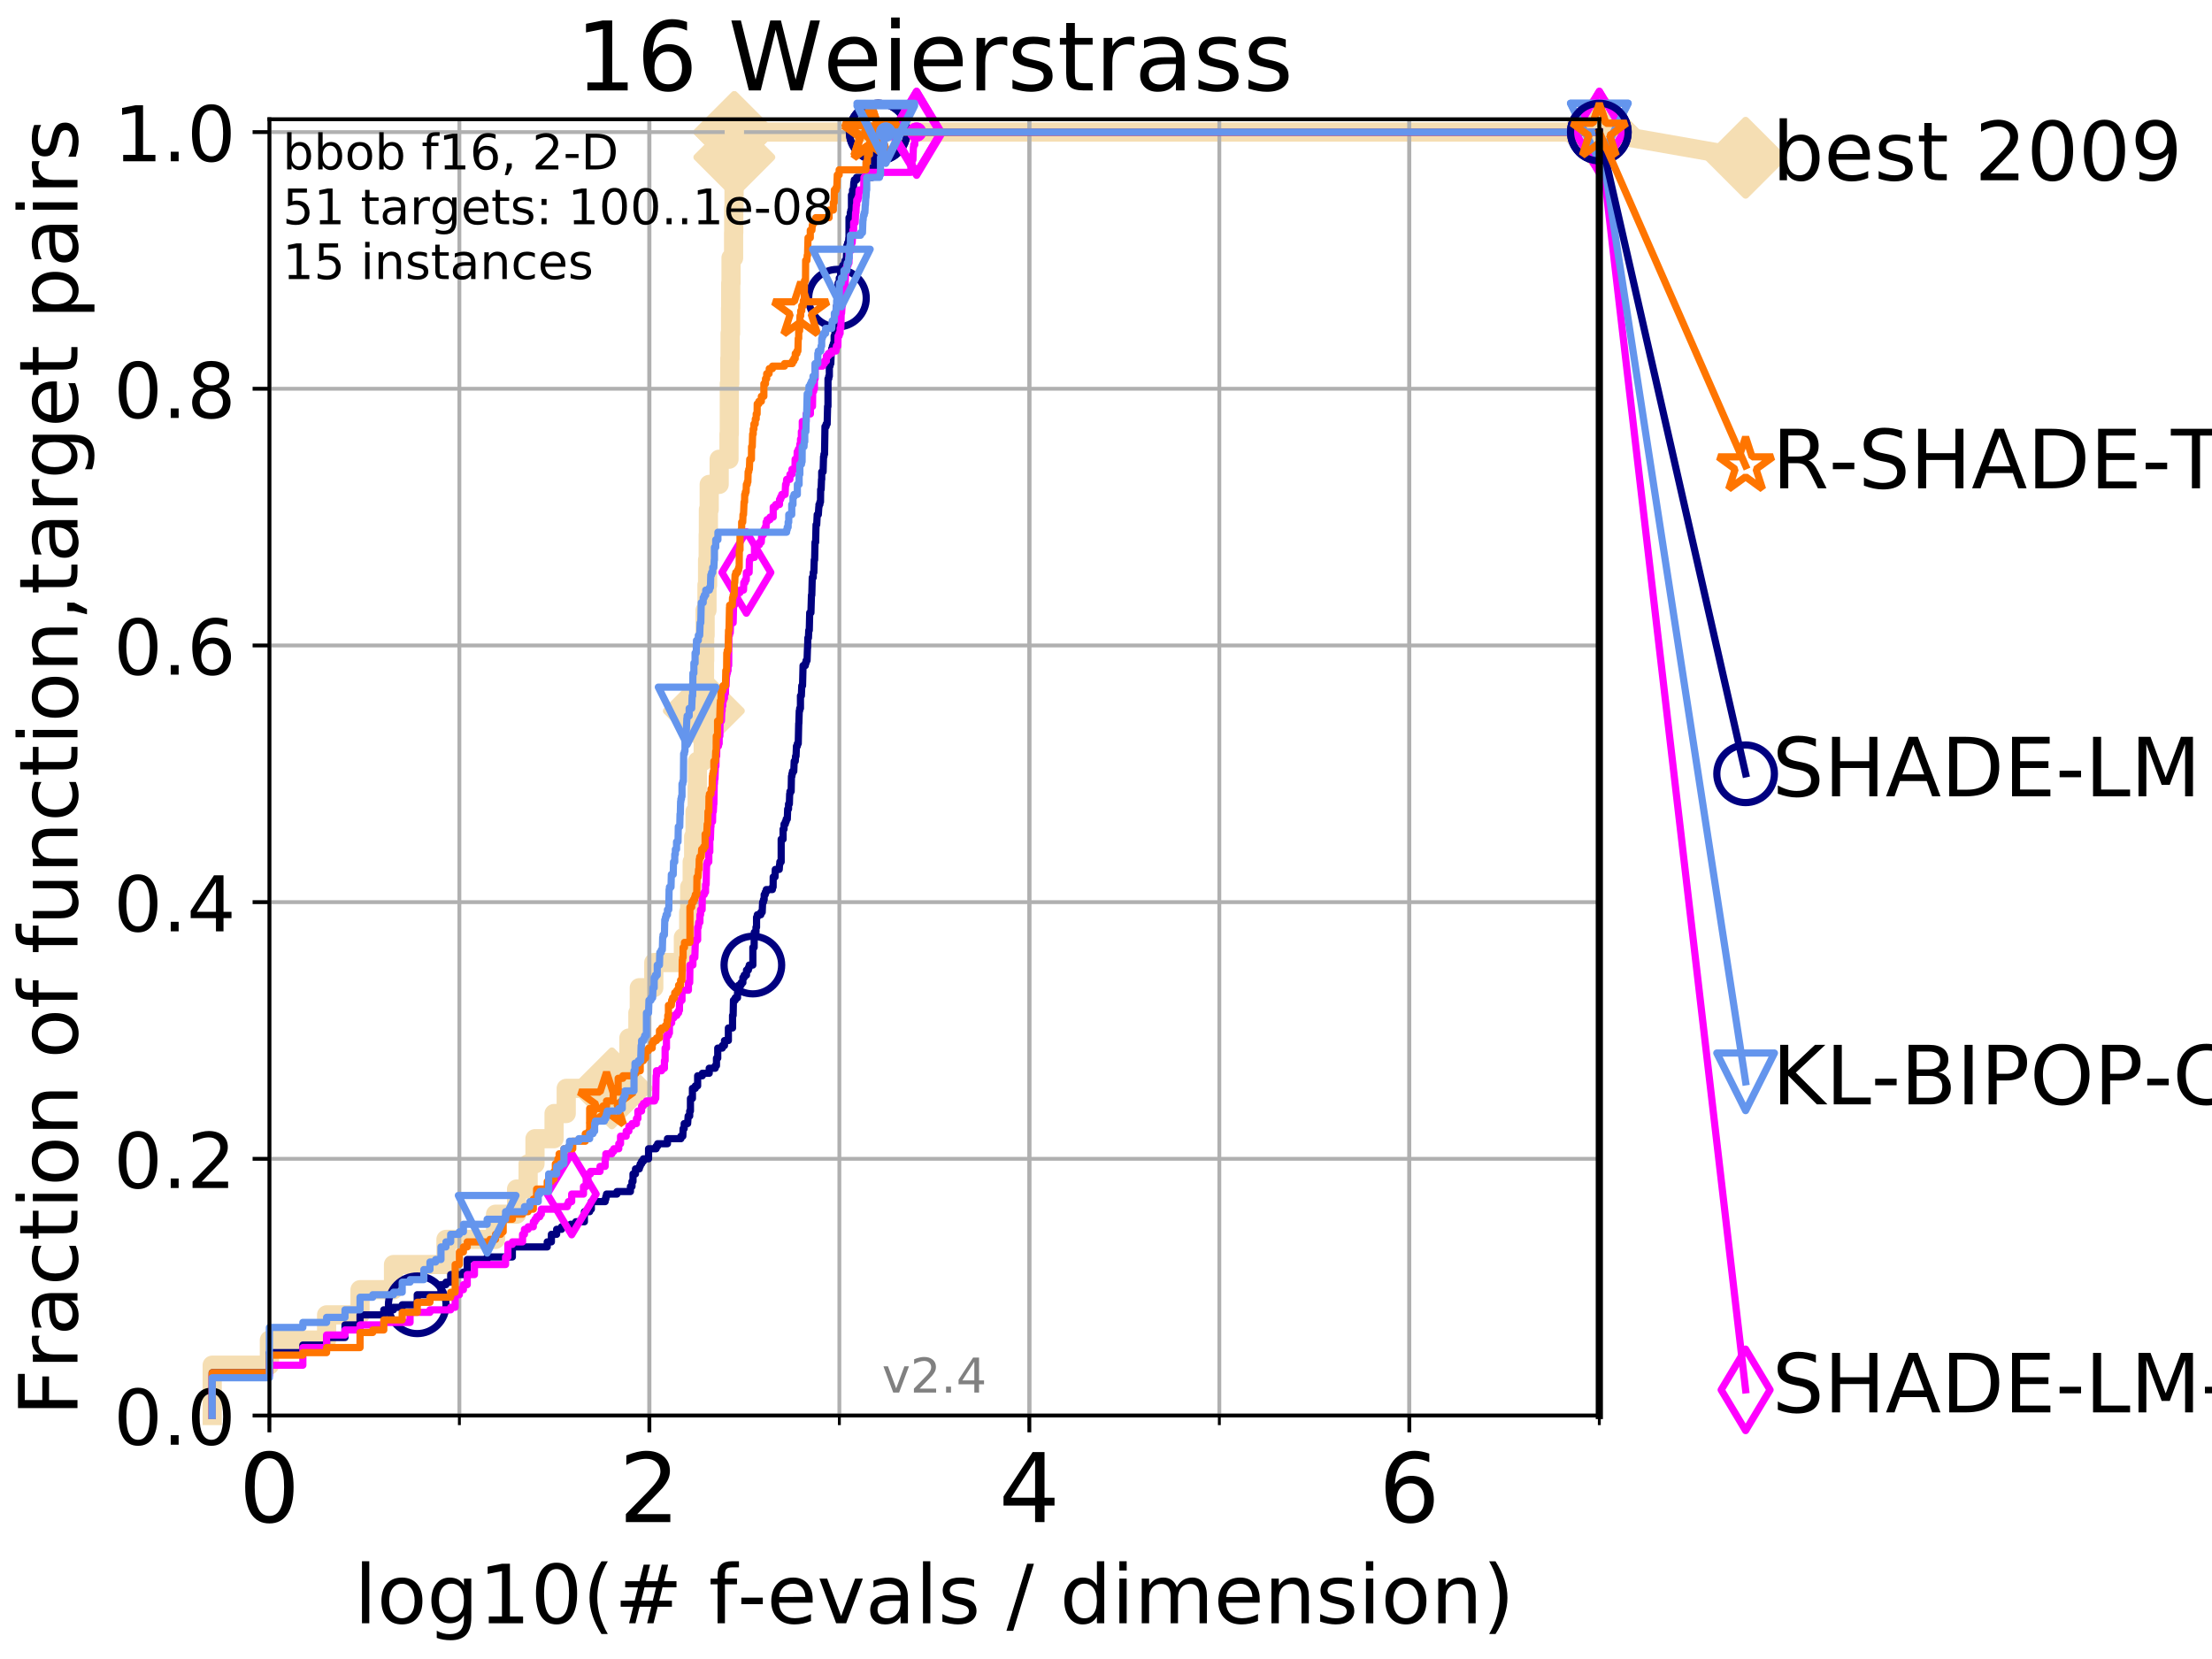 <?xml version="1.0" encoding="utf-8" standalone="no"?>
<!DOCTYPE svg PUBLIC "-//W3C//DTD SVG 1.1//EN"
  "http://www.w3.org/Graphics/SVG/1.1/DTD/svg11.dtd">
<!-- Created with matplotlib (http://matplotlib.org/) -->
<svg height="345.6pt" version="1.1" viewBox="0 0 460.8 345.6" width="460.8pt" xmlns="http://www.w3.org/2000/svg" xmlns:xlink="http://www.w3.org/1999/xlink">
 <defs>
  <style type="text/css">
*{stroke-linecap:butt;stroke-linejoin:round;}
  </style>
 </defs>
 <g id="figure_1">
  <g id="patch_1">
   <path d="M 0 345.6 
L 460.8 345.6 
L 460.8 0 
L 0 0 
z
" style="fill:#ffffff;"/>
  </g>
  <g id="axes_1">
   <g id="patch_2">
    <path d="M 56.12 294.88 
L 333.168 294.88 
L 333.168 24.84 
L 56.12 24.84 
z
" style="fill:#ffffff;"/>
   </g>
   <g id="line2d_1">
    <path d="M 44.206 294.88 
L 44.206 284.395 
L 56.12 284.395 
L 56.12 279.153 
L 68.034 279.153 
L 68.034 273.91 
L 75.004 273.91 
L 75.004 268.668 
L 81.973 268.668 
L 81.973 263.425 
L 92.905 263.425 
L 92.905 258.183 
L 103.231 258.183 
L 103.231 252.94 
L 107.613 252.94 
L 107.613 247.698 
L 110.015 247.698 
L 110.015 242.455 
L 111.448 242.455 
L 111.448 237.213 
L 115.421 237.213 
L 115.421 231.97 
L 117.953 231.97 
L 117.953 226.728 
L 127.471 226.728 
L 127.471 221.485 
L 131.006 221.485 
L 131.006 216.243 
L 132.883 216.243 
L 132.883 211 
L 133.177 211 
L 133.177 205.758 
L 136.197 205.758 
L 136.197 200.515 
L 142.36 200.515 
L 142.36 195.273 
L 143.462 195.273 
L 143.462 190.03 
L 143.675 190.03 
L 143.675 184.788 
L 144.194 184.788 
L 144.194 179.546 
L 144.498 179.546 
L 144.498 174.303 
L 144.797 174.303 
L 144.797 169.061 
L 145.236 169.061 
L 145.236 163.818 
L 145.284 163.818 
L 145.284 158.576 
L 146.489 158.576 
L 146.489 153.333 
L 146.623 153.333 
L 146.623 148.091 
L 146.667 148.091 
L 146.667 142.848 
L 146.756 142.848 
L 146.756 137.606 
L 146.8 137.606 
L 146.8 132.363 
L 146.887 132.363 
L 146.887 127.121 
L 147.277 127.121 
L 147.277 121.878 
L 147.404 121.878 
L 147.404 116.636 
L 147.531 116.636 
L 147.531 111.393 
L 147.573 111.393 
L 147.573 106.151 
L 147.741 106.151 
L 147.741 100.908 
L 149.816 100.908 
L 149.816 95.666 
L 151.865 95.666 
L 151.865 90.423 
L 151.93 90.423 
L 151.93 79.938 
L 152.028 79.938 
L 152.028 74.696 
L 152.093 74.696 
L 152.093 69.453 
L 152.189 69.453 
L 152.189 64.211 
L 152.221 64.211 
L 152.221 58.969 
L 152.285 58.969 
L 152.285 53.726 
L 152.82 53.726 
L 152.82 48.484 
L 152.851 48.484 
L 152.851 43.241 
L 152.913 43.241 
L 152.913 32.756 
L 152.974 32.756 
L 152.974 27.514 
L 333.168 27.514 
" style="fill:none;stroke:#f5deb3;stroke-linecap:square;stroke-width:4;"/>
   </g>
   <g id="line2d_2">
    <defs>
     <path d="M -0 7.778 
L 7.778 0 
L 0 -7.778 
L -7.778 -0 
z
" id="m3b1d94dbcc" style="stroke:#f5deb3;stroke-linejoin:miter;stroke-width:1.5;"/>
    </defs>
    <g>
     <use style="fill:#f5deb3;stroke:#f5deb3;stroke-linejoin:miter;stroke-width:1.5;" x="127.471" xlink:href="#m3b1d94dbcc" y="226.728"/>
     <use style="fill:#f5deb3;stroke:#f5deb3;stroke-linejoin:miter;stroke-width:1.5;" x="146.623" xlink:href="#m3b1d94dbcc" y="148.091"/>
     <use style="fill:#f5deb3;stroke:#f5deb3;stroke-linejoin:miter;stroke-width:1.5;" x="152.974" xlink:href="#m3b1d94dbcc" y="32.756"/>
     <use style="fill:#f5deb3;stroke:#f5deb3;stroke-linejoin:miter;stroke-width:1.5;" x="152.974" xlink:href="#m3b1d94dbcc" y="27.514"/>
     <use style="fill:#f5deb3;stroke:#f5deb3;stroke-linejoin:miter;stroke-width:1.5;" x="152.974" xlink:href="#m3b1d94dbcc" y="27.514"/>
     <use style="fill:#f5deb3;stroke:#f5deb3;stroke-linejoin:miter;stroke-width:1.5;" x="333.168" xlink:href="#m3b1d94dbcc" y="27.514"/>
    </g>
   </g>
   <g id="line2d_3">
    <path style="fill:none;stroke:#f5deb3;stroke-linecap:square;stroke-width:4;"/>
    <g/>
   </g>
   <g id="line2d_4">
    <path d="M 333.168 27.514 
L 363.643 32.861 
" style="fill:none;stroke:#f5deb3;stroke-linecap:square;stroke-width:4;"/>
    <g>
     <use style="fill:#f5deb3;stroke:#f5deb3;stroke-linejoin:miter;stroke-width:1.5;" x="333.168" xlink:href="#m3b1d94dbcc" y="27.514"/>
     <use style="fill:#f5deb3;stroke:#f5deb3;stroke-linejoin:miter;stroke-width:1.5;" x="363.643" xlink:href="#m3b1d94dbcc" y="32.861"/>
    </g>
   </g>
   <g id="matplotlib.axis_1">
    <g id="xtick_1">
     <g id="line2d_5">
      <path clip-path="url(#p1df9d2f0ee)" d="M 56.12 294.88 
L 56.12 24.84 
" style="fill:none;stroke:#b0b0b0;stroke-linecap:square;stroke-width:0.8;"/>
     </g>
     <g id="line2d_6">
      <defs>
       <path d="M 0 0 
L 0 3.5 
" id="m14ffa06733" style="stroke:#000000;stroke-width:0.8;"/>
      </defs>
      <g>
       <use style="stroke:#000000;stroke-width:0.8;" x="56.12" xlink:href="#m14ffa06733" y="294.88"/>
      </g>
     </g>
     <g id="text_1">
      <!-- 0 -->
      <defs>
       <path d="M 31.781 66.406 
Q 24.172 66.406 20.328 58.906 
Q 16.5 51.422 16.5 36.375 
Q 16.5 21.391 20.328 13.891 
Q 24.172 6.391 31.781 6.391 
Q 39.453 6.391 43.281 13.891 
Q 47.125 21.391 47.125 36.375 
Q 47.125 51.422 43.281 58.906 
Q 39.453 66.406 31.781 66.406 
z
M 31.781 74.219 
Q 44.047 74.219 50.516 64.516 
Q 56.984 54.828 56.984 36.375 
Q 56.984 17.969 50.516 8.266 
Q 44.047 -1.422 31.781 -1.422 
Q 19.531 -1.422 13.062 8.266 
Q 6.594 17.969 6.594 36.375 
Q 6.594 54.828 13.062 64.516 
Q 19.531 74.219 31.781 74.219 
z
" id="DejaVuSans-30"/>
      </defs>
      <g transform="translate(49.758 317.077)scale(0.2 -0.2)">
       <use xlink:href="#DejaVuSans-30"/>
      </g>
     </g>
    </g>
    <g id="xtick_2">
     <g id="line2d_7">
      <path clip-path="url(#p1df9d2f0ee)" d="M 135.277 294.88 
L 135.277 24.84 
" style="fill:none;stroke:#b0b0b0;stroke-linecap:square;stroke-width:0.8;"/>
     </g>
     <g id="line2d_8">
      <g>
       <use style="stroke:#000000;stroke-width:0.8;" x="135.277" xlink:href="#m14ffa06733" y="294.88"/>
      </g>
     </g>
     <g id="text_2">
      <!-- 2 -->
      <defs>
       <path d="M 19.188 8.297 
L 53.609 8.297 
L 53.609 0 
L 7.328 0 
L 7.328 8.297 
Q 12.938 14.109 22.625 23.891 
Q 32.328 33.688 34.812 36.531 
Q 39.547 41.844 41.422 45.531 
Q 43.312 49.219 43.312 52.781 
Q 43.312 58.594 39.234 62.25 
Q 35.156 65.922 28.609 65.922 
Q 23.969 65.922 18.812 64.312 
Q 13.672 62.703 7.812 59.422 
L 7.812 69.391 
Q 13.766 71.781 18.938 73 
Q 24.125 74.219 28.422 74.219 
Q 39.75 74.219 46.484 68.547 
Q 53.219 62.891 53.219 53.422 
Q 53.219 48.922 51.531 44.891 
Q 49.859 40.875 45.406 35.406 
Q 44.188 33.984 37.641 27.219 
Q 31.109 20.453 19.188 8.297 
z
" id="DejaVuSans-32"/>
      </defs>
      <g transform="translate(128.914 317.077)scale(0.2 -0.2)">
       <use xlink:href="#DejaVuSans-32"/>
      </g>
     </g>
    </g>
    <g id="xtick_3">
     <g id="line2d_9">
      <path clip-path="url(#p1df9d2f0ee)" d="M 214.433 294.88 
L 214.433 24.84 
" style="fill:none;stroke:#b0b0b0;stroke-linecap:square;stroke-width:0.8;"/>
     </g>
     <g id="line2d_10">
      <g>
       <use style="stroke:#000000;stroke-width:0.8;" x="214.433" xlink:href="#m14ffa06733" y="294.88"/>
      </g>
     </g>
     <g id="text_3">
      <!-- 4 -->
      <defs>
       <path d="M 37.797 64.312 
L 12.891 25.391 
L 37.797 25.391 
z
M 35.203 72.906 
L 47.609 72.906 
L 47.609 25.391 
L 58.016 25.391 
L 58.016 17.188 
L 47.609 17.188 
L 47.609 0 
L 37.797 0 
L 37.797 17.188 
L 4.891 17.188 
L 4.891 26.703 
z
" id="DejaVuSans-34"/>
      </defs>
      <g transform="translate(208.071 317.077)scale(0.2 -0.2)">
       <use xlink:href="#DejaVuSans-34"/>
      </g>
     </g>
    </g>
    <g id="xtick_4">
     <g id="line2d_11">
      <path clip-path="url(#p1df9d2f0ee)" d="M 293.59 294.88 
L 293.59 24.84 
" style="fill:none;stroke:#b0b0b0;stroke-linecap:square;stroke-width:0.8;"/>
     </g>
     <g id="line2d_12">
      <g>
       <use style="stroke:#000000;stroke-width:0.8;" x="293.59" xlink:href="#m14ffa06733" y="294.88"/>
      </g>
     </g>
     <g id="text_4">
      <!-- 6 -->
      <defs>
       <path d="M 33.016 40.375 
Q 26.375 40.375 22.484 35.828 
Q 18.609 31.297 18.609 23.391 
Q 18.609 15.531 22.484 10.953 
Q 26.375 6.391 33.016 6.391 
Q 39.656 6.391 43.531 10.953 
Q 47.406 15.531 47.406 23.391 
Q 47.406 31.297 43.531 35.828 
Q 39.656 40.375 33.016 40.375 
z
M 52.594 71.297 
L 52.594 62.312 
Q 48.875 64.062 45.094 64.984 
Q 41.312 65.922 37.594 65.922 
Q 27.828 65.922 22.672 59.328 
Q 17.531 52.734 16.797 39.406 
Q 19.672 43.656 24.016 45.922 
Q 28.375 48.188 33.594 48.188 
Q 44.578 48.188 50.953 41.516 
Q 57.328 34.859 57.328 23.391 
Q 57.328 12.156 50.688 5.359 
Q 44.047 -1.422 33.016 -1.422 
Q 20.359 -1.422 13.672 8.266 
Q 6.984 17.969 6.984 36.375 
Q 6.984 53.656 15.188 63.938 
Q 23.391 74.219 37.203 74.219 
Q 40.922 74.219 44.703 73.484 
Q 48.484 72.75 52.594 71.297 
z
" id="DejaVuSans-36"/>
      </defs>
      <g transform="translate(287.227 317.077)scale(0.2 -0.2)">
       <use xlink:href="#DejaVuSans-36"/>
      </g>
     </g>
    </g>
    <g id="xtick_5">
     <g id="line2d_13">
      <path clip-path="url(#p1df9d2f0ee)" d="M 56.12 294.88 
L 56.12 24.84 
" style="fill:none;stroke:#b0b0b0;stroke-linecap:square;stroke-width:0.8;"/>
     </g>
     <g id="line2d_14">
      <defs>
       <path d="M 0 0 
L 0 2 
" id="m26fafae586" style="stroke:#000000;stroke-width:0.6;"/>
      </defs>
      <g>
       <use style="stroke:#000000;stroke-width:0.6;" x="56.12" xlink:href="#m26fafae586" y="294.88"/>
      </g>
     </g>
    </g>
    <g id="xtick_6">
     <g id="line2d_15">
      <path clip-path="url(#p1df9d2f0ee)" d="M 95.698 294.88 
L 95.698 24.84 
" style="fill:none;stroke:#b0b0b0;stroke-linecap:square;stroke-width:0.8;"/>
     </g>
     <g id="line2d_16">
      <g>
       <use style="stroke:#000000;stroke-width:0.6;" x="95.698" xlink:href="#m26fafae586" y="294.88"/>
      </g>
     </g>
    </g>
    <g id="xtick_7">
     <g id="line2d_17">
      <path clip-path="url(#p1df9d2f0ee)" d="M 135.277 294.88 
L 135.277 24.84 
" style="fill:none;stroke:#b0b0b0;stroke-linecap:square;stroke-width:0.8;"/>
     </g>
     <g id="line2d_18">
      <g>
       <use style="stroke:#000000;stroke-width:0.6;" x="135.277" xlink:href="#m26fafae586" y="294.88"/>
      </g>
     </g>
    </g>
    <g id="xtick_8">
     <g id="line2d_19">
      <path clip-path="url(#p1df9d2f0ee)" d="M 174.855 294.88 
L 174.855 24.84 
" style="fill:none;stroke:#b0b0b0;stroke-linecap:square;stroke-width:0.8;"/>
     </g>
     <g id="line2d_20">
      <g>
       <use style="stroke:#000000;stroke-width:0.6;" x="174.855" xlink:href="#m26fafae586" y="294.88"/>
      </g>
     </g>
    </g>
    <g id="xtick_9">
     <g id="line2d_21">
      <path clip-path="url(#p1df9d2f0ee)" d="M 214.433 294.88 
L 214.433 24.84 
" style="fill:none;stroke:#b0b0b0;stroke-linecap:square;stroke-width:0.8;"/>
     </g>
     <g id="line2d_22">
      <g>
       <use style="stroke:#000000;stroke-width:0.6;" x="214.433" xlink:href="#m26fafae586" y="294.88"/>
      </g>
     </g>
    </g>
    <g id="xtick_10">
     <g id="line2d_23">
      <path clip-path="url(#p1df9d2f0ee)" d="M 254.011 294.88 
L 254.011 24.84 
" style="fill:none;stroke:#b0b0b0;stroke-linecap:square;stroke-width:0.8;"/>
     </g>
     <g id="line2d_24">
      <g>
       <use style="stroke:#000000;stroke-width:0.6;" x="254.011" xlink:href="#m26fafae586" y="294.88"/>
      </g>
     </g>
    </g>
    <g id="xtick_11">
     <g id="line2d_25">
      <path clip-path="url(#p1df9d2f0ee)" d="M 293.59 294.88 
L 293.59 24.84 
" style="fill:none;stroke:#b0b0b0;stroke-linecap:square;stroke-width:0.8;"/>
     </g>
     <g id="line2d_26">
      <g>
       <use style="stroke:#000000;stroke-width:0.6;" x="293.59" xlink:href="#m26fafae586" y="294.88"/>
      </g>
     </g>
    </g>
    <g id="xtick_12">
     <g id="line2d_27">
      <path clip-path="url(#p1df9d2f0ee)" d="M 333.168 294.88 
L 333.168 24.84 
" style="fill:none;stroke:#b0b0b0;stroke-linecap:square;stroke-width:0.8;"/>
     </g>
     <g id="line2d_28">
      <g>
       <use style="stroke:#000000;stroke-width:0.6;" x="333.168" xlink:href="#m26fafae586" y="294.88"/>
      </g>
     </g>
    </g>
    <g id="text_5">
     <!-- log10(# f-evals / dimension) -->
     <defs>
      <path d="M 9.422 75.984 
L 18.406 75.984 
L 18.406 0 
L 9.422 0 
z
" id="DejaVuSans-6c"/>
      <path d="M 30.609 48.391 
Q 23.391 48.391 19.188 42.75 
Q 14.984 37.109 14.984 27.297 
Q 14.984 17.484 19.156 11.844 
Q 23.344 6.203 30.609 6.203 
Q 37.797 6.203 41.984 11.859 
Q 46.188 17.531 46.188 27.297 
Q 46.188 37.016 41.984 42.703 
Q 37.797 48.391 30.609 48.391 
z
M 30.609 56 
Q 42.328 56 49.016 48.375 
Q 55.719 40.766 55.719 27.297 
Q 55.719 13.875 49.016 6.219 
Q 42.328 -1.422 30.609 -1.422 
Q 18.844 -1.422 12.172 6.219 
Q 5.516 13.875 5.516 27.297 
Q 5.516 40.766 12.172 48.375 
Q 18.844 56 30.609 56 
z
" id="DejaVuSans-6f"/>
      <path d="M 45.406 27.984 
Q 45.406 37.75 41.375 43.109 
Q 37.359 48.484 30.078 48.484 
Q 22.859 48.484 18.828 43.109 
Q 14.797 37.75 14.797 27.984 
Q 14.797 18.266 18.828 12.891 
Q 22.859 7.516 30.078 7.516 
Q 37.359 7.516 41.375 12.891 
Q 45.406 18.266 45.406 27.984 
z
M 54.391 6.781 
Q 54.391 -7.172 48.188 -13.984 
Q 42 -20.797 29.203 -20.797 
Q 24.469 -20.797 20.266 -20.094 
Q 16.062 -19.391 12.109 -17.922 
L 12.109 -9.188 
Q 16.062 -11.328 19.922 -12.344 
Q 23.781 -13.375 27.781 -13.375 
Q 36.625 -13.375 41.016 -8.766 
Q 45.406 -4.156 45.406 5.172 
L 45.406 9.625 
Q 42.625 4.781 38.281 2.391 
Q 33.938 0 27.875 0 
Q 17.828 0 11.672 7.656 
Q 5.516 15.328 5.516 27.984 
Q 5.516 40.672 11.672 48.328 
Q 17.828 56 27.875 56 
Q 33.938 56 38.281 53.609 
Q 42.625 51.219 45.406 46.391 
L 45.406 54.688 
L 54.391 54.688 
z
" id="DejaVuSans-67"/>
      <path d="M 12.406 8.297 
L 28.516 8.297 
L 28.516 63.922 
L 10.984 60.406 
L 10.984 69.391 
L 28.422 72.906 
L 38.281 72.906 
L 38.281 8.297 
L 54.391 8.297 
L 54.391 0 
L 12.406 0 
z
" id="DejaVuSans-31"/>
      <path d="M 31 75.875 
Q 24.469 64.656 21.281 53.656 
Q 18.109 42.672 18.109 31.391 
Q 18.109 20.125 21.312 9.062 
Q 24.516 -2 31 -13.188 
L 23.188 -13.188 
Q 15.875 -1.703 12.234 9.375 
Q 8.594 20.453 8.594 31.391 
Q 8.594 42.281 12.203 53.312 
Q 15.828 64.359 23.188 75.875 
z
" id="DejaVuSans-28"/>
      <path d="M 51.125 44 
L 36.922 44 
L 32.812 27.688 
L 47.125 27.688 
z
M 43.797 71.781 
L 38.719 51.516 
L 52.984 51.516 
L 58.109 71.781 
L 65.922 71.781 
L 60.891 51.516 
L 76.125 51.516 
L 76.125 44 
L 58.984 44 
L 54.984 27.688 
L 70.516 27.688 
L 70.516 20.219 
L 53.078 20.219 
L 48 0 
L 40.188 0 
L 45.219 20.219 
L 30.906 20.219 
L 25.875 0 
L 18.016 0 
L 23.094 20.219 
L 7.719 20.219 
L 7.719 27.688 
L 24.906 27.688 
L 29 44 
L 13.281 44 
L 13.281 51.516 
L 30.906 51.516 
L 35.891 71.781 
z
" id="DejaVuSans-23"/>
      <path id="DejaVuSans-20"/>
      <path d="M 37.109 75.984 
L 37.109 68.5 
L 28.516 68.5 
Q 23.688 68.5 21.797 66.547 
Q 19.922 64.594 19.922 59.516 
L 19.922 54.688 
L 34.719 54.688 
L 34.719 47.703 
L 19.922 47.703 
L 19.922 0 
L 10.891 0 
L 10.891 47.703 
L 2.297 47.703 
L 2.297 54.688 
L 10.891 54.688 
L 10.891 58.5 
Q 10.891 67.625 15.141 71.797 
Q 19.391 75.984 28.609 75.984 
z
" id="DejaVuSans-66"/>
      <path d="M 4.891 31.391 
L 31.203 31.391 
L 31.203 23.391 
L 4.891 23.391 
z
" id="DejaVuSans-2d"/>
      <path d="M 56.203 29.594 
L 56.203 25.203 
L 14.891 25.203 
Q 15.484 15.922 20.484 11.062 
Q 25.484 6.203 34.422 6.203 
Q 39.594 6.203 44.453 7.469 
Q 49.312 8.734 54.109 11.281 
L 54.109 2.781 
Q 49.266 0.734 44.188 -0.344 
Q 39.109 -1.422 33.891 -1.422 
Q 20.797 -1.422 13.156 6.188 
Q 5.516 13.812 5.516 26.812 
Q 5.516 40.234 12.766 48.109 
Q 20.016 56 32.328 56 
Q 43.359 56 49.781 48.891 
Q 56.203 41.797 56.203 29.594 
z
M 47.219 32.234 
Q 47.125 39.594 43.094 43.984 
Q 39.062 48.391 32.422 48.391 
Q 24.906 48.391 20.391 44.141 
Q 15.875 39.891 15.188 32.172 
z
" id="DejaVuSans-65"/>
      <path d="M 2.984 54.688 
L 12.5 54.688 
L 29.594 8.797 
L 46.688 54.688 
L 56.203 54.688 
L 35.688 0 
L 23.484 0 
z
" id="DejaVuSans-76"/>
      <path d="M 34.281 27.484 
Q 23.391 27.484 19.188 25 
Q 14.984 22.516 14.984 16.5 
Q 14.984 11.719 18.141 8.906 
Q 21.297 6.109 26.703 6.109 
Q 34.188 6.109 38.703 11.406 
Q 43.219 16.703 43.219 25.484 
L 43.219 27.484 
z
M 52.203 31.203 
L 52.203 0 
L 43.219 0 
L 43.219 8.297 
Q 40.141 3.328 35.547 0.953 
Q 30.953 -1.422 24.312 -1.422 
Q 15.922 -1.422 10.953 3.297 
Q 6 8.016 6 15.922 
Q 6 25.141 12.172 29.828 
Q 18.359 34.516 30.609 34.516 
L 43.219 34.516 
L 43.219 35.406 
Q 43.219 41.609 39.141 45 
Q 35.062 48.391 27.688 48.391 
Q 23 48.391 18.547 47.266 
Q 14.109 46.141 10.016 43.891 
L 10.016 52.203 
Q 14.938 54.109 19.578 55.047 
Q 24.219 56 28.609 56 
Q 40.484 56 46.344 49.844 
Q 52.203 43.703 52.203 31.203 
z
" id="DejaVuSans-61"/>
      <path d="M 44.281 53.078 
L 44.281 44.578 
Q 40.484 46.531 36.375 47.5 
Q 32.281 48.484 27.875 48.484 
Q 21.188 48.484 17.844 46.438 
Q 14.5 44.391 14.5 40.281 
Q 14.5 37.156 16.891 35.375 
Q 19.281 33.594 26.516 31.984 
L 29.594 31.297 
Q 39.156 29.25 43.188 25.516 
Q 47.219 21.781 47.219 15.094 
Q 47.219 7.469 41.188 3.016 
Q 35.156 -1.422 24.609 -1.422 
Q 20.219 -1.422 15.453 -0.562 
Q 10.688 0.297 5.422 2 
L 5.422 11.281 
Q 10.406 8.688 15.234 7.391 
Q 20.062 6.109 24.812 6.109 
Q 31.156 6.109 34.562 8.281 
Q 37.984 10.453 37.984 14.406 
Q 37.984 18.062 35.516 20.016 
Q 33.062 21.969 24.703 23.781 
L 21.578 24.516 
Q 13.234 26.266 9.516 29.906 
Q 5.812 33.547 5.812 39.891 
Q 5.812 47.609 11.281 51.797 
Q 16.75 56 26.812 56 
Q 31.781 56 36.172 55.266 
Q 40.578 54.547 44.281 53.078 
z
" id="DejaVuSans-73"/>
      <path d="M 25.391 72.906 
L 33.688 72.906 
L 8.297 -9.281 
L 0 -9.281 
z
" id="DejaVuSans-2f"/>
      <path d="M 45.406 46.391 
L 45.406 75.984 
L 54.391 75.984 
L 54.391 0 
L 45.406 0 
L 45.406 8.203 
Q 42.578 3.328 38.25 0.953 
Q 33.938 -1.422 27.875 -1.422 
Q 17.969 -1.422 11.734 6.484 
Q 5.516 14.406 5.516 27.297 
Q 5.516 40.188 11.734 48.094 
Q 17.969 56 27.875 56 
Q 33.938 56 38.25 53.625 
Q 42.578 51.266 45.406 46.391 
z
M 14.797 27.297 
Q 14.797 17.391 18.875 11.75 
Q 22.953 6.109 30.078 6.109 
Q 37.203 6.109 41.297 11.75 
Q 45.406 17.391 45.406 27.297 
Q 45.406 37.203 41.297 42.844 
Q 37.203 48.484 30.078 48.484 
Q 22.953 48.484 18.875 42.844 
Q 14.797 37.203 14.797 27.297 
z
" id="DejaVuSans-64"/>
      <path d="M 9.422 54.688 
L 18.406 54.688 
L 18.406 0 
L 9.422 0 
z
M 9.422 75.984 
L 18.406 75.984 
L 18.406 64.594 
L 9.422 64.594 
z
" id="DejaVuSans-69"/>
      <path d="M 52 44.188 
Q 55.375 50.25 60.062 53.125 
Q 64.75 56 71.094 56 
Q 79.641 56 84.281 50.016 
Q 88.922 44.047 88.922 33.016 
L 88.922 0 
L 79.891 0 
L 79.891 32.719 
Q 79.891 40.578 77.094 44.375 
Q 74.312 48.188 68.609 48.188 
Q 61.625 48.188 57.562 43.547 
Q 53.516 38.922 53.516 30.906 
L 53.516 0 
L 44.484 0 
L 44.484 32.719 
Q 44.484 40.625 41.703 44.406 
Q 38.922 48.188 33.109 48.188 
Q 26.219 48.188 22.156 43.531 
Q 18.109 38.875 18.109 30.906 
L 18.109 0 
L 9.078 0 
L 9.078 54.688 
L 18.109 54.688 
L 18.109 46.188 
Q 21.188 51.219 25.484 53.609 
Q 29.781 56 35.688 56 
Q 41.656 56 45.828 52.969 
Q 50 49.953 52 44.188 
z
" id="DejaVuSans-6d"/>
      <path d="M 54.891 33.016 
L 54.891 0 
L 45.906 0 
L 45.906 32.719 
Q 45.906 40.484 42.875 44.328 
Q 39.844 48.188 33.797 48.188 
Q 26.516 48.188 22.312 43.547 
Q 18.109 38.922 18.109 30.906 
L 18.109 0 
L 9.078 0 
L 9.078 54.688 
L 18.109 54.688 
L 18.109 46.188 
Q 21.344 51.125 25.703 53.562 
Q 30.078 56 35.797 56 
Q 45.219 56 50.047 50.172 
Q 54.891 44.344 54.891 33.016 
z
" id="DejaVuSans-6e"/>
      <path d="M 8.016 75.875 
L 15.828 75.875 
Q 23.141 64.359 26.781 53.312 
Q 30.422 42.281 30.422 31.391 
Q 30.422 20.453 26.781 9.375 
Q 23.141 -1.703 15.828 -13.188 
L 8.016 -13.188 
Q 14.5 -2 17.703 9.062 
Q 20.906 20.125 20.906 31.391 
Q 20.906 42.672 17.703 53.656 
Q 14.5 64.656 8.016 75.875 
z
" id="DejaVuSans-29"/>
     </defs>
     <g transform="translate(73.803 338.154)scale(0.17 -0.17)">
      <use xlink:href="#DejaVuSans-6c"/>
      <use x="27.783" xlink:href="#DejaVuSans-6f"/>
      <use x="88.965" xlink:href="#DejaVuSans-67"/>
      <use x="152.441" xlink:href="#DejaVuSans-31"/>
      <use x="216.064" xlink:href="#DejaVuSans-30"/>
      <use x="279.688" xlink:href="#DejaVuSans-28"/>
      <use x="318.701" xlink:href="#DejaVuSans-23"/>
      <use x="402.49" xlink:href="#DejaVuSans-20"/>
      <use x="434.277" xlink:href="#DejaVuSans-66"/>
      <use x="469.404" xlink:href="#DejaVuSans-2d"/>
      <use x="505.488" xlink:href="#DejaVuSans-65"/>
      <use x="567.012" xlink:href="#DejaVuSans-76"/>
      <use x="626.191" xlink:href="#DejaVuSans-61"/>
      <use x="687.471" xlink:href="#DejaVuSans-6c"/>
      <use x="715.254" xlink:href="#DejaVuSans-73"/>
      <use x="767.354" xlink:href="#DejaVuSans-20"/>
      <use x="799.141" xlink:href="#DejaVuSans-2f"/>
      <use x="832.832" xlink:href="#DejaVuSans-20"/>
      <use x="864.619" xlink:href="#DejaVuSans-64"/>
      <use x="928.096" xlink:href="#DejaVuSans-69"/>
      <use x="955.879" xlink:href="#DejaVuSans-6d"/>
      <use x="1053.291" xlink:href="#DejaVuSans-65"/>
      <use x="1114.814" xlink:href="#DejaVuSans-6e"/>
      <use x="1178.193" xlink:href="#DejaVuSans-73"/>
      <use x="1230.293" xlink:href="#DejaVuSans-69"/>
      <use x="1258.076" xlink:href="#DejaVuSans-6f"/>
      <use x="1319.258" xlink:href="#DejaVuSans-6e"/>
      <use x="1382.637" xlink:href="#DejaVuSans-29"/>
     </g>
    </g>
   </g>
   <g id="matplotlib.axis_2">
    <g id="ytick_1">
     <g id="line2d_29">
      <path clip-path="url(#p1df9d2f0ee)" d="M 56.12 294.88 
L 333.168 294.88 
" style="fill:none;stroke:#b0b0b0;stroke-linecap:square;stroke-width:0.8;"/>
     </g>
     <g id="line2d_30">
      <defs>
       <path d="M 0 0 
L -3.5 0 
" id="m4604c5dcea" style="stroke:#000000;stroke-width:0.8;"/>
      </defs>
      <g>
       <use style="stroke:#000000;stroke-width:0.8;" x="56.12" xlink:href="#m4604c5dcea" y="294.88"/>
      </g>
     </g>
     <g id="text_6">
      <!-- 0.0 -->
      <defs>
       <path d="M 10.688 12.406 
L 21 12.406 
L 21 0 
L 10.688 0 
z
" id="DejaVuSans-2e"/>
      </defs>
      <g transform="translate(23.675 300.959)scale(0.16 -0.16)">
       <use xlink:href="#DejaVuSans-30"/>
       <use x="63.623" xlink:href="#DejaVuSans-2e"/>
       <use x="95.41" xlink:href="#DejaVuSans-30"/>
      </g>
     </g>
    </g>
    <g id="ytick_2">
     <g id="line2d_31">
      <path clip-path="url(#p1df9d2f0ee)" d="M 56.12 241.407 
L 333.168 241.407 
" style="fill:none;stroke:#b0b0b0;stroke-linecap:square;stroke-width:0.8;"/>
     </g>
     <g id="line2d_32">
      <g>
       <use style="stroke:#000000;stroke-width:0.8;" x="56.12" xlink:href="#m4604c5dcea" y="241.407"/>
      </g>
     </g>
     <g id="text_7">
      <!-- 0.2 -->
      <g transform="translate(23.675 247.485)scale(0.16 -0.16)">
       <use xlink:href="#DejaVuSans-30"/>
       <use x="63.623" xlink:href="#DejaVuSans-2e"/>
       <use x="95.41" xlink:href="#DejaVuSans-32"/>
      </g>
     </g>
    </g>
    <g id="ytick_3">
     <g id="line2d_33">
      <path clip-path="url(#p1df9d2f0ee)" d="M 56.12 187.933 
L 333.168 187.933 
" style="fill:none;stroke:#b0b0b0;stroke-linecap:square;stroke-width:0.8;"/>
     </g>
     <g id="line2d_34">
      <g>
       <use style="stroke:#000000;stroke-width:0.8;" x="56.12" xlink:href="#m4604c5dcea" y="187.933"/>
      </g>
     </g>
     <g id="text_8">
      <!-- 0.4 -->
      <g transform="translate(23.675 194.012)scale(0.16 -0.16)">
       <use xlink:href="#DejaVuSans-30"/>
       <use x="63.623" xlink:href="#DejaVuSans-2e"/>
       <use x="95.41" xlink:href="#DejaVuSans-34"/>
      </g>
     </g>
    </g>
    <g id="ytick_4">
     <g id="line2d_35">
      <path clip-path="url(#p1df9d2f0ee)" d="M 56.12 134.46 
L 333.168 134.46 
" style="fill:none;stroke:#b0b0b0;stroke-linecap:square;stroke-width:0.8;"/>
     </g>
     <g id="line2d_36">
      <g>
       <use style="stroke:#000000;stroke-width:0.8;" x="56.12" xlink:href="#m4604c5dcea" y="134.46"/>
      </g>
     </g>
     <g id="text_9">
      <!-- 0.6 -->
      <g transform="translate(23.675 140.539)scale(0.16 -0.16)">
       <use xlink:href="#DejaVuSans-30"/>
       <use x="63.623" xlink:href="#DejaVuSans-2e"/>
       <use x="95.41" xlink:href="#DejaVuSans-36"/>
      </g>
     </g>
    </g>
    <g id="ytick_5">
     <g id="line2d_37">
      <path clip-path="url(#p1df9d2f0ee)" d="M 56.12 80.987 
L 333.168 80.987 
" style="fill:none;stroke:#b0b0b0;stroke-linecap:square;stroke-width:0.8;"/>
     </g>
     <g id="line2d_38">
      <g>
       <use style="stroke:#000000;stroke-width:0.8;" x="56.12" xlink:href="#m4604c5dcea" y="80.987"/>
      </g>
     </g>
     <g id="text_10">
      <!-- 0.8 -->
      <defs>
       <path d="M 31.781 34.625 
Q 24.75 34.625 20.719 30.859 
Q 16.703 27.094 16.703 20.516 
Q 16.703 13.922 20.719 10.156 
Q 24.75 6.391 31.781 6.391 
Q 38.812 6.391 42.859 10.172 
Q 46.922 13.969 46.922 20.516 
Q 46.922 27.094 42.891 30.859 
Q 38.875 34.625 31.781 34.625 
z
M 21.922 38.812 
Q 15.578 40.375 12.031 44.719 
Q 8.5 49.078 8.5 55.328 
Q 8.5 64.062 14.719 69.141 
Q 20.953 74.219 31.781 74.219 
Q 42.672 74.219 48.875 69.141 
Q 55.078 64.062 55.078 55.328 
Q 55.078 49.078 51.531 44.719 
Q 48 40.375 41.703 38.812 
Q 48.828 37.156 52.797 32.312 
Q 56.781 27.484 56.781 20.516 
Q 56.781 9.906 50.312 4.234 
Q 43.844 -1.422 31.781 -1.422 
Q 19.734 -1.422 13.25 4.234 
Q 6.781 9.906 6.781 20.516 
Q 6.781 27.484 10.781 32.312 
Q 14.797 37.156 21.922 38.812 
z
M 18.312 54.391 
Q 18.312 48.734 21.844 45.562 
Q 25.391 42.391 31.781 42.391 
Q 38.141 42.391 41.719 45.562 
Q 45.312 48.734 45.312 54.391 
Q 45.312 60.062 41.719 63.234 
Q 38.141 66.406 31.781 66.406 
Q 25.391 66.406 21.844 63.234 
Q 18.312 60.062 18.312 54.391 
z
" id="DejaVuSans-38"/>
      </defs>
      <g transform="translate(23.675 87.066)scale(0.16 -0.16)">
       <use xlink:href="#DejaVuSans-30"/>
       <use x="63.623" xlink:href="#DejaVuSans-2e"/>
       <use x="95.41" xlink:href="#DejaVuSans-38"/>
      </g>
     </g>
    </g>
    <g id="ytick_6">
     <g id="line2d_39">
      <path clip-path="url(#p1df9d2f0ee)" d="M 56.12 27.514 
L 333.168 27.514 
" style="fill:none;stroke:#b0b0b0;stroke-linecap:square;stroke-width:0.8;"/>
     </g>
     <g id="line2d_40">
      <g>
       <use style="stroke:#000000;stroke-width:0.8;" x="56.12" xlink:href="#m4604c5dcea" y="27.514"/>
      </g>
     </g>
     <g id="text_11">
      <!-- 1.0 -->
      <g transform="translate(23.675 33.592)scale(0.16 -0.16)">
       <use xlink:href="#DejaVuSans-31"/>
       <use x="63.623" xlink:href="#DejaVuSans-2e"/>
       <use x="95.41" xlink:href="#DejaVuSans-30"/>
      </g>
     </g>
    </g>
    <g id="text_12">
     <!-- Fraction of function,target pairs -->
     <defs>
      <path d="M 9.812 72.906 
L 51.703 72.906 
L 51.703 64.594 
L 19.672 64.594 
L 19.672 43.109 
L 48.578 43.109 
L 48.578 34.812 
L 19.672 34.812 
L 19.672 0 
L 9.812 0 
z
" id="DejaVuSans-46"/>
      <path d="M 41.109 46.297 
Q 39.594 47.172 37.812 47.578 
Q 36.031 48 33.891 48 
Q 26.266 48 22.188 43.047 
Q 18.109 38.094 18.109 28.812 
L 18.109 0 
L 9.078 0 
L 9.078 54.688 
L 18.109 54.688 
L 18.109 46.188 
Q 20.953 51.172 25.484 53.578 
Q 30.031 56 36.531 56 
Q 37.453 56 38.578 55.875 
Q 39.703 55.766 41.062 55.516 
z
" id="DejaVuSans-72"/>
      <path d="M 48.781 52.594 
L 48.781 44.188 
Q 44.969 46.297 41.141 47.344 
Q 37.312 48.391 33.406 48.391 
Q 24.656 48.391 19.812 42.844 
Q 14.984 37.312 14.984 27.297 
Q 14.984 17.281 19.812 11.734 
Q 24.656 6.203 33.406 6.203 
Q 37.312 6.203 41.141 7.25 
Q 44.969 8.297 48.781 10.406 
L 48.781 2.094 
Q 45.016 0.344 40.984 -0.531 
Q 36.969 -1.422 32.422 -1.422 
Q 20.062 -1.422 12.781 6.344 
Q 5.516 14.109 5.516 27.297 
Q 5.516 40.672 12.859 48.328 
Q 20.219 56 33.016 56 
Q 37.156 56 41.109 55.141 
Q 45.062 54.297 48.781 52.594 
z
" id="DejaVuSans-63"/>
      <path d="M 18.312 70.219 
L 18.312 54.688 
L 36.812 54.688 
L 36.812 47.703 
L 18.312 47.703 
L 18.312 18.016 
Q 18.312 11.328 20.141 9.422 
Q 21.969 7.516 27.594 7.516 
L 36.812 7.516 
L 36.812 0 
L 27.594 0 
Q 17.188 0 13.234 3.875 
Q 9.281 7.766 9.281 18.016 
L 9.281 47.703 
L 2.688 47.703 
L 2.688 54.688 
L 9.281 54.688 
L 9.281 70.219 
z
" id="DejaVuSans-74"/>
      <path d="M 8.5 21.578 
L 8.5 54.688 
L 17.484 54.688 
L 17.484 21.922 
Q 17.484 14.156 20.5 10.266 
Q 23.531 6.391 29.594 6.391 
Q 36.859 6.391 41.078 11.031 
Q 45.312 15.672 45.312 23.688 
L 45.312 54.688 
L 54.297 54.688 
L 54.297 0 
L 45.312 0 
L 45.312 8.406 
Q 42.047 3.422 37.719 1 
Q 33.406 -1.422 27.688 -1.422 
Q 18.266 -1.422 13.375 4.438 
Q 8.5 10.297 8.5 21.578 
z
M 31.109 56 
z
" id="DejaVuSans-75"/>
      <path d="M 11.719 12.406 
L 22.016 12.406 
L 22.016 4 
L 14.016 -11.625 
L 7.719 -11.625 
L 11.719 4 
z
" id="DejaVuSans-2c"/>
      <path d="M 18.109 8.203 
L 18.109 -20.797 
L 9.078 -20.797 
L 9.078 54.688 
L 18.109 54.688 
L 18.109 46.391 
Q 20.953 51.266 25.266 53.625 
Q 29.594 56 35.594 56 
Q 45.562 56 51.781 48.094 
Q 58.016 40.188 58.016 27.297 
Q 58.016 14.406 51.781 6.484 
Q 45.562 -1.422 35.594 -1.422 
Q 29.594 -1.422 25.266 0.953 
Q 20.953 3.328 18.109 8.203 
z
M 48.688 27.297 
Q 48.688 37.203 44.609 42.844 
Q 40.531 48.484 33.406 48.484 
Q 26.266 48.484 22.188 42.844 
Q 18.109 37.203 18.109 27.297 
Q 18.109 17.391 22.188 11.75 
Q 26.266 6.109 33.406 6.109 
Q 40.531 6.109 44.609 11.75 
Q 48.688 17.391 48.688 27.297 
z
" id="DejaVuSans-70"/>
     </defs>
     <g transform="translate(16.14 294.999)rotate(-90)scale(0.17 -0.17)">
      <use xlink:href="#DejaVuSans-46"/>
      <use x="57.41" xlink:href="#DejaVuSans-72"/>
      <use x="98.523" xlink:href="#DejaVuSans-61"/>
      <use x="159.803" xlink:href="#DejaVuSans-63"/>
      <use x="214.783" xlink:href="#DejaVuSans-74"/>
      <use x="253.992" xlink:href="#DejaVuSans-69"/>
      <use x="281.775" xlink:href="#DejaVuSans-6f"/>
      <use x="342.957" xlink:href="#DejaVuSans-6e"/>
      <use x="406.336" xlink:href="#DejaVuSans-20"/>
      <use x="438.123" xlink:href="#DejaVuSans-6f"/>
      <use x="499.305" xlink:href="#DejaVuSans-66"/>
      <use x="534.51" xlink:href="#DejaVuSans-20"/>
      <use x="566.297" xlink:href="#DejaVuSans-66"/>
      <use x="601.502" xlink:href="#DejaVuSans-75"/>
      <use x="664.881" xlink:href="#DejaVuSans-6e"/>
      <use x="728.26" xlink:href="#DejaVuSans-63"/>
      <use x="783.24" xlink:href="#DejaVuSans-74"/>
      <use x="822.449" xlink:href="#DejaVuSans-69"/>
      <use x="850.232" xlink:href="#DejaVuSans-6f"/>
      <use x="911.414" xlink:href="#DejaVuSans-6e"/>
      <use x="974.793" xlink:href="#DejaVuSans-2c"/>
      <use x="1006.58" xlink:href="#DejaVuSans-74"/>
      <use x="1045.789" xlink:href="#DejaVuSans-61"/>
      <use x="1107.068" xlink:href="#DejaVuSans-72"/>
      <use x="1148.166" xlink:href="#DejaVuSans-67"/>
      <use x="1211.643" xlink:href="#DejaVuSans-65"/>
      <use x="1273.166" xlink:href="#DejaVuSans-74"/>
      <use x="1312.375" xlink:href="#DejaVuSans-20"/>
      <use x="1344.162" xlink:href="#DejaVuSans-70"/>
      <use x="1407.639" xlink:href="#DejaVuSans-61"/>
      <use x="1468.918" xlink:href="#DejaVuSans-69"/>
      <use x="1496.701" xlink:href="#DejaVuSans-72"/>
      <use x="1537.814" xlink:href="#DejaVuSans-73"/>
     </g>
    </g>
   </g>
   <g id="line2d_41">
    <defs>
     <path d="M 0 1.5 
C 0.398 1.5 0.779 1.342 1.061 1.061 
C 1.342 0.779 1.5 0.398 1.5 0 
C 1.5 -0.398 1.342 -0.779 1.061 -1.061 
C 0.779 -1.342 0.398 -1.5 0 -1.5 
C -0.398 -1.5 -0.779 -1.342 -1.061 -1.061 
C -1.342 -0.779 -1.5 -0.398 -1.5 0 
C -1.5 0.398 -1.342 0.779 -1.061 1.061 
C -0.779 1.342 -0.398 1.5 0 1.5 
z
" id="md1cf559978" style="stroke:#f5deb3;"/>
    </defs>
    <g>
     <use style="fill:#f5deb3;stroke:#f5deb3;" x="152.974" xlink:href="#md1cf559978" y="27.514"/>
     <use style="fill:#f5deb3;stroke:#f5deb3;" x="152.974" xlink:href="#md1cf559978" y="27.514"/>
    </g>
   </g>
   <g id="line2d_42">
    <defs>
     <path d="M 0 1.5 
C 0.398 1.5 0.779 1.342 1.061 1.061 
C 1.342 0.779 1.5 0.398 1.5 0 
C 1.5 -0.398 1.342 -0.779 1.061 -1.061 
C 0.779 -1.342 0.398 -1.5 0 -1.5 
C -0.398 -1.5 -0.779 -1.342 -1.061 -1.061 
C -1.342 -0.779 -1.5 -0.398 -1.5 0 
C -1.5 0.398 -1.342 0.779 -1.061 1.061 
C -0.779 1.342 -0.398 1.5 0 1.5 
z
" id="m6651995b28" style="stroke:#000080;"/>
    </defs>
    <g>
     <use style="fill:#000080;stroke:#000080;" x="182.944" xlink:href="#m6651995b28" y="27.514"/>
     <use style="fill:#000080;stroke:#000080;" x="182.944" xlink:href="#m6651995b28" y="27.514"/>
    </g>
   </g>
   <g id="line2d_43">
    <path d="M 44.206 294.88 
L 44.206 285.968 
L 56.12 285.968 
L 56.12 281.774 
L 63.089 281.774 
L 63.089 280.201 
L 68.034 280.201 
L 68.034 278.628 
L 71.87 278.628 
L 71.87 276.007 
L 75.004 276.007 
L 75.004 273.91 
L 79.949 273.91 
L 79.949 272.862 
L 81.973 272.862 
L 81.973 272.337 
L 83.784 272.337 
L 83.784 271.813 
L 86.918 271.813 
L 86.918 269.716 
L 91.863 269.716 
L 91.863 267.619 
L 92.905 267.619 
L 92.905 267.095 
L 93.887 267.095 
L 93.887 265.522 
L 96.537 265.522 
L 96.537 264.998 
L 97.337 264.998 
L 97.337 262.377 
L 101.482 262.377 
L 101.482 261.852 
L 106.731 261.852 
L 106.731 259.755 
L 113.999 259.755 
L 113.999 258.707 
L 114.866 258.707 
L 114.866 257.134 
L 115.958 257.134 
L 115.958 256.086 
L 116.984 256.086 
L 116.984 255.561 
L 118.87 255.561 
L 118.87 255.037 
L 119.951 255.037 
L 119.951 254.513 
L 121.741 254.513 
L 121.741 252.416 
L 122.839 252.416 
L 122.839 251.892 
L 123.19 251.892 
L 123.19 250.319 
L 126.061 250.319 
L 126.061 249.795 
L 126.207 249.795 
L 126.207 249.27 
L 126.352 249.27 
L 126.352 248.746 
L 128.521 248.746 
L 128.521 248.222 
L 131.333 248.222 
L 131.333 247.173 
L 131.655 247.173 
L 131.655 246.125 
L 131.865 246.125 
L 131.865 244.552 
L 132.382 244.552 
L 132.382 243.504 
L 133.177 243.504 
L 133.177 242.979 
L 133.37 242.979 
L 133.37 242.455 
L 133.655 242.455 
L 133.655 241.931 
L 134.029 241.931 
L 134.029 241.407 
L 135.104 241.407 
L 135.104 239.31 
L 136.679 239.31 
L 136.679 238.785 
L 136.993 238.785 
L 136.993 238.261 
L 139.043 238.261 
L 139.043 237.213 
L 141.84 237.213 
L 141.84 236.689 
L 142.246 236.689 
L 142.303 235.116 
L 142.53 235.116 
L 142.53 234.067 
L 143.248 234.067 
L 143.355 232.495 
L 143.675 232.495 
L 143.675 231.446 
L 143.832 231.446 
L 143.832 228.825 
L 144.245 228.825 
L 144.245 226.728 
L 144.846 226.728 
L 144.846 226.204 
L 145.332 226.204 
L 145.332 224.107 
L 146.309 224.107 
L 146.309 223.582 
L 147.741 223.582 
L 147.741 222.534 
L 148.985 222.534 
L 148.985 222.01 
L 149.254 222.01 
L 149.254 220.437 
L 149.518 220.437 
L 149.518 218.34 
L 150.467 218.34 
L 150.467 217.816 
L 150.923 217.816 
L 150.923 216.767 
L 151.734 216.767 
L 151.734 214.146 
L 152.602 214.146 
L 152.602 211.525 
L 152.727 211.525 
L 152.789 208.379 
L 153.158 208.379 
L 153.158 207.855 
L 153.637 207.855 
L 153.637 206.806 
L 153.871 206.806 
L 153.871 205.234 
L 154.388 205.234 
L 154.388 204.709 
L 154.752 204.709 
L 154.752 203.661 
L 155.026 203.661 
L 155.026 203.137 
L 155.51 203.137 
L 155.51 202.088 
L 155.902 202.088 
L 155.902 201.564 
L 156.083 201.564 
L 156.083 201.04 
L 156.834 201.04 
L 156.834 197.37 
L 157.102 197.37 
L 157.126 194.224 
L 157.484 194.224 
L 157.484 193.176 
L 157.602 193.176 
L 157.602 191.079 
L 157.765 191.079 
L 157.765 190.555 
L 158.493 190.555 
L 158.493 190.03 
L 158.78 190.03 
L 158.867 187.933 
L 159.04 187.933 
L 159.04 187.409 
L 159.191 187.409 
L 159.191 186.361 
L 159.424 186.361 
L 159.424 185.836 
L 159.634 185.836 
L 159.634 185.312 
L 160.899 185.312 
L 160.899 184.788 
L 161.053 184.788 
L 161.072 182.691 
L 161.451 182.691 
L 161.507 181.118 
L 162.328 181.118 
L 162.399 180.07 
L 162.452 180.07 
L 162.452 179.546 
L 162.733 179.546 
L 162.733 174.827 
L 163.129 174.827 
L 163.129 172.73 
L 163.331 172.73 
L 163.331 171.682 
L 163.598 171.682 
L 163.598 171.158 
L 163.779 171.158 
L 163.779 170.633 
L 164.007 170.633 
L 164.087 168.536 
L 164.263 168.536 
L 164.263 167.488 
L 164.438 167.488 
L 164.501 165.391 
L 164.563 165.391 
L 164.563 164.867 
L 164.812 164.867 
L 164.873 161.721 
L 164.965 161.721 
L 164.965 161.197 
L 165.087 161.197 
L 165.087 160.673 
L 165.358 160.673 
L 165.447 158.576 
L 165.669 158.576 
L 165.727 157.527 
L 165.829 157.527 
L 165.916 155.43 
L 166.103 155.43 
L 166.103 154.906 
L 166.288 154.906 
L 166.387 150.712 
L 166.415 150.712 
L 166.499 148.091 
L 166.583 148.091 
L 166.583 147.566 
L 166.749 147.566 
L 166.749 144.945 
L 166.94 144.945 
L 167.022 142.848 
L 167.184 142.848 
L 167.291 138.654 
L 167.765 138.654 
L 167.765 138.13 
L 167.92 138.13 
L 167.92 137.606 
L 168.124 137.606 
L 168.213 134.984 
L 168.238 134.984 
L 168.289 132.887 
L 168.414 132.887 
L 168.477 131.315 
L 168.589 131.315 
L 168.675 127.645 
L 168.932 127.645 
L 169.04 123.975 
L 169.113 123.975 
L 169.208 120.306 
L 169.41 120.306 
L 169.41 119.257 
L 169.539 119.257 
L 169.621 116.636 
L 169.702 116.636 
L 169.783 112.966 
L 169.91 112.966 
L 170.001 109.296 
L 170.138 109.296 
L 170.239 107.199 
L 170.474 107.199 
L 170.573 105.627 
L 170.606 105.627 
L 170.606 105.102 
L 170.792 105.102 
L 170.792 104.578 
L 170.922 104.578 
L 170.955 101.957 
L 171.062 101.957 
L 171.137 99.86 
L 171.18 99.86 
L 171.18 98.287 
L 171.465 98.287 
L 171.559 95.142 
L 171.642 95.142 
L 171.642 94.617 
L 171.766 94.617 
L 171.858 88.851 
L 172.102 88.851 
L 172.102 88.326 
L 172.312 88.326 
L 172.402 84.657 
L 172.481 84.657 
L 172.491 78.89 
L 172.648 78.89 
L 172.648 78.366 
L 172.765 78.366 
L 172.765 76.269 
L 172.91 76.269 
L 172.91 75.744 
L 173.072 75.744 
L 173.168 73.123 
L 173.262 73.123 
L 173.262 72.599 
L 173.412 72.599 
L 173.412 72.075 
L 173.598 72.075 
L 173.598 71.55 
L 173.764 71.55 
L 173.764 69.978 
L 173.928 69.978 
L 173.982 66.308 
L 174.072 66.308 
L 174.072 65.259 
L 174.278 65.259 
L 174.278 63.687 
L 174.455 63.687 
L 174.534 59.493 
L 174.595 59.493 
L 174.595 58.969 
L 174.838 58.969 
L 174.838 57.92 
L 175.119 57.92 
L 175.119 56.347 
L 175.304 56.347 
L 175.304 55.823 
L 175.554 55.823 
L 175.554 55.299 
L 175.921 55.299 
L 175.921 54.775 
L 176.05 54.775 
L 176.05 54.25 
L 176.273 54.25 
L 176.376 52.153 
L 176.423 52.153 
L 176.423 51.105 
L 176.587 51.105 
L 176.587 50.581 
L 176.749 50.581 
L 176.826 49.532 
L 176.864 49.532 
L 176.864 45.338 
L 177.13 45.338 
L 177.13 44.29 
L 177.25 44.29 
L 177.25 43.765 
L 177.376 43.765 
L 177.376 40.62 
L 177.605 40.62 
L 177.605 39.571 
L 177.773 39.571 
L 177.867 37.999 
L 177.967 37.999 
L 177.967 37.474 
L 178.434 37.474 
L 178.434 36.95 
L 181.727 36.95 
L 181.727 34.853 
L 182.498 34.853 
L 182.542 31.183 
L 182.674 31.183 
L 182.674 29.611 
L 182.944 29.611 
L 182.944 27.514 
L 333.168 27.514 
L 333.168 27.514 
" style="fill:none;stroke:#000080;stroke-linecap:square;stroke-width:1.5;"/>
   </g>
   <g id="line2d_44">
    <defs>
     <path d="M 0 6 
C 1.591 6 3.117 5.368 4.243 4.243 
C 5.368 3.117 6 1.591 6 0 
C 6 -1.591 5.368 -3.117 4.243 -4.243 
C 3.117 -5.368 1.591 -6 0 -6 
C -1.591 -6 -3.117 -5.368 -4.243 -4.243 
C -5.368 -3.117 -6 -1.591 -6 0 
C -6 1.591 -5.368 3.117 -4.243 4.243 
C -3.117 5.368 -1.591 6 0 6 
z
" id="m6e877bd81b" style="stroke:#000080;stroke-width:1.5;"/>
    </defs>
    <g>
     <use style="fill-opacity:0;stroke:#000080;stroke-width:1.5;" x="86.918" xlink:href="#m6e877bd81b" y="271.813"/>
     <use style="fill-opacity:0;stroke:#000080;stroke-width:1.5;" x="156.834" xlink:href="#m6e877bd81b" y="201.04"/>
     <use style="fill-opacity:0;stroke:#000080;stroke-width:1.5;" x="174.455" xlink:href="#m6e877bd81b" y="62.114"/>
     <use style="fill-opacity:0;stroke:#000080;stroke-width:1.5;" x="182.944" xlink:href="#m6e877bd81b" y="27.514"/>
     <use style="fill-opacity:0;stroke:#000080;stroke-width:1.5;" x="182.944" xlink:href="#m6e877bd81b" y="27.514"/>
     <use style="fill-opacity:0;stroke:#000080;stroke-width:1.5;" x="333.168" xlink:href="#m6e877bd81b" y="27.514"/>
    </g>
   </g>
   <g id="line2d_45">
    <path style="fill:none;stroke:#000080;stroke-linecap:square;stroke-width:1.5;"/>
    <g/>
   </g>
   <g id="line2d_46">
    <defs>
     <path d="M 0 1.5 
C 0.398 1.5 0.779 1.342 1.061 1.061 
C 1.342 0.779 1.5 0.398 1.5 0 
C 1.5 -0.398 1.342 -0.779 1.061 -1.061 
C 0.779 -1.342 0.398 -1.5 0 -1.5 
C -0.398 -1.5 -0.779 -1.342 -1.061 -1.061 
C -1.342 -0.779 -1.5 -0.398 -1.5 0 
C -1.5 0.398 -1.342 0.779 -1.061 1.061 
C -0.779 1.342 -0.398 1.5 0 1.5 
z
" id="m9f83c7afd1" style="stroke:#ff00ff;"/>
    </defs>
    <g>
     <use style="fill:#ff00ff;stroke:#ff00ff;" x="190.945" xlink:href="#m9f83c7afd1" y="27.514"/>
     <use style="fill:#ff00ff;stroke:#ff00ff;" x="190.945" xlink:href="#m9f83c7afd1" y="27.514"/>
    </g>
   </g>
   <g id="line2d_47">
    <path d="M 44.206 294.88 
L 44.206 286.492 
L 56.12 286.492 
L 56.12 284.395 
L 63.089 284.395 
L 63.089 280.725 
L 68.034 280.725 
L 68.034 278.104 
L 71.87 278.104 
L 71.87 277.056 
L 75.004 277.056 
L 75.004 276.007 
L 79.949 276.007 
L 79.949 275.483 
L 85.422 275.483 
L 85.422 273.386 
L 89.568 273.386 
L 89.568 272.862 
L 93.887 272.862 
L 93.887 272.337 
L 94.817 272.337 
L 94.817 269.716 
L 95.698 269.716 
L 95.698 268.668 
L 96.537 268.668 
L 96.537 267.619 
L 97.337 267.619 
L 97.337 265.522 
L 98.832 265.522 
L 98.832 263.425 
L 105.317 263.425 
L 105.317 261.852 
L 105.802 261.852 
L 105.802 259.231 
L 106.731 259.231 
L 106.731 258.707 
L 108.856 258.707 
L 108.856 257.134 
L 109.251 257.134 
L 109.251 256.086 
L 110.015 256.086 
L 110.015 255.561 
L 111.101 255.561 
L 111.101 254.513 
L 111.448 254.513 
L 111.448 253.989 
L 111.788 253.989 
L 111.788 253.464 
L 112.45 253.464 
L 112.45 252.94 
L 112.771 252.94 
L 112.771 251.892 
L 115.958 251.892 
L 115.958 251.367 
L 118.187 251.367 
L 118.187 250.843 
L 118.417 250.843 
L 118.417 250.319 
L 119.092 250.319 
L 119.092 248.746 
L 121.551 248.746 
L 121.551 247.173 
L 122.115 247.173 
L 122.115 245.601 
L 122.481 245.601 
L 122.481 244.552 
L 123.015 244.552 
L 123.015 244.028 
L 125.001 244.028 
L 125.001 242.979 
L 126.061 242.979 
L 126.061 241.407 
L 126.207 241.407 
L 126.207 240.358 
L 127.471 240.358 
L 127.471 239.834 
L 127.872 239.834 
L 127.872 239.31 
L 128.898 239.31 
L 128.898 238.261 
L 129.268 238.261 
L 129.268 236.689 
L 130.446 236.689 
L 130.446 235.64 
L 131.006 235.64 
L 131.006 234.592 
L 131.655 234.592 
L 131.655 234.067 
L 132.584 234.067 
L 132.584 233.019 
L 132.883 233.019 
L 132.883 231.446 
L 133.655 231.446 
L 133.655 230.398 
L 134.029 230.398 
L 134.029 229.873 
L 134.664 229.873 
L 134.664 229.349 
L 136.359 229.349 
L 136.359 228.825 
L 136.599 228.825 
L 136.679 224.107 
L 136.758 224.107 
L 136.758 223.058 
L 137.828 223.058 
L 137.828 222.534 
L 138.41 222.534 
L 138.41 220.961 
L 138.553 220.961 
L 138.553 218.34 
L 138.835 218.34 
L 138.835 215.719 
L 139.249 215.719 
L 139.249 215.194 
L 139.452 215.194 
L 139.452 213.097 
L 139.918 213.097 
L 139.918 212.049 
L 140.371 212.049 
L 140.371 211.525 
L 140.999 211.525 
L 140.999 211 
L 141.364 211 
L 141.364 210.476 
L 141.544 210.476 
L 141.544 208.903 
L 141.663 208.903 
L 141.663 208.379 
L 142.073 208.379 
L 142.073 206.282 
L 143.409 206.282 
L 143.409 204.709 
L 143.675 204.709 
L 143.727 201.04 
L 144.347 201.04 
L 144.347 199.467 
L 144.748 199.467 
L 144.846 196.321 
L 144.945 196.321 
L 144.945 195.797 
L 145.332 195.797 
L 145.332 193.176 
L 145.475 193.176 
L 145.57 192.127 
L 145.804 192.127 
L 145.804 190.555 
L 145.943 190.555 
L 145.943 189.506 
L 146.264 189.506 
L 146.309 186.361 
L 146.712 186.361 
L 146.712 185.836 
L 146.975 185.836 
L 146.975 184.264 
L 147.105 184.264 
L 147.191 180.07 
L 147.319 180.07 
L 147.319 179.546 
L 147.657 179.546 
L 147.657 177.449 
L 147.865 177.449 
L 147.865 174.827 
L 147.988 174.827 
L 148.07 172.206 
L 148.111 172.206 
L 148.111 171.158 
L 148.434 171.158 
L 148.474 169.061 
L 148.593 169.061 
L 148.672 167.488 
L 148.711 167.488 
L 148.79 163.294 
L 148.829 163.294 
L 148.868 162.245 
L 148.946 162.245 
L 149.023 159.624 
L 149.139 159.624 
L 149.177 157.527 
L 149.292 157.527 
L 149.33 155.43 
L 149.668 155.43 
L 149.668 154.906 
L 149.816 154.906 
L 149.816 153.333 
L 149.963 153.333 
L 149.999 150.188 
L 150.289 150.188 
L 150.36 148.091 
L 150.432 148.091 
L 150.432 147.042 
L 150.574 147.042 
L 150.574 145.994 
L 150.714 145.994 
L 150.714 145.469 
L 150.923 145.469 
L 150.923 144.421 
L 151.129 144.421 
L 151.129 142.848 
L 151.265 142.848 
L 151.333 140.751 
L 151.4 140.751 
L 151.4 140.227 
L 151.534 140.227 
L 151.534 139.703 
L 151.667 139.703 
L 151.667 138.654 
L 151.799 138.654 
L 151.832 132.363 
L 151.963 132.363 
L 151.963 131.839 
L 152.125 131.839 
L 152.189 129.742 
L 152.727 129.742 
L 152.82 126.072 
L 153.005 126.072 
L 153.005 125.548 
L 153.459 125.548 
L 153.459 125.024 
L 153.577 125.024 
L 153.577 123.451 
L 154.16 123.451 
L 154.16 122.927 
L 154.889 122.927 
L 154.944 121.354 
L 155.216 121.354 
L 155.216 120.83 
L 155.457 120.83 
L 155.483 119.257 
L 156.057 119.257 
L 156.108 116.636 
L 156.261 116.636 
L 156.261 116.112 
L 157.174 116.112 
L 157.174 113.49 
L 158.201 113.49 
L 158.201 112.966 
L 158.582 112.966 
L 158.692 111.393 
L 159.04 111.393 
L 159.127 110.345 
L 159.403 110.345 
L 159.403 109.821 
L 159.592 109.821 
L 159.592 108.772 
L 159.8 108.772 
L 159.8 108.248 
L 160.408 108.248 
L 160.408 107.724 
L 161.072 107.724 
L 161.072 105.627 
L 161.582 105.627 
L 161.582 105.102 
L 162.382 105.102 
L 162.382 104.054 
L 162.611 104.054 
L 162.611 103.53 
L 162.854 103.53 
L 162.854 103.005 
L 163.549 103.005 
L 163.648 100.908 
L 163.779 100.908 
L 163.877 99.86 
L 164.548 99.86 
L 164.563 98.811 
L 164.98 98.811 
L 164.98 97.763 
L 165.61 97.763 
L 165.639 95.666 
L 166.031 95.666 
L 166.074 94.093 
L 166.316 94.093 
L 166.316 93.569 
L 166.569 93.569 
L 166.624 92.52 
L 166.762 92.52 
L 166.762 91.472 
L 166.94 91.472 
L 166.94 89.899 
L 167.13 89.899 
L 167.13 87.802 
L 167.933 87.802 
L 167.933 86.229 
L 168.822 86.229 
L 168.822 84.657 
L 169.256 84.657 
L 169.304 81.511 
L 169.504 81.511 
L 169.504 80.987 
L 169.656 80.987 
L 169.656 78.89 
L 169.818 78.89 
L 169.818 76.269 
L 171.37 76.269 
L 171.37 75.744 
L 171.735 75.744 
L 171.735 75.22 
L 172.152 75.22 
L 172.152 74.172 
L 172.56 74.172 
L 172.56 73.647 
L 173.234 73.647 
L 173.234 73.123 
L 174.153 73.123 
L 174.242 72.075 
L 174.543 72.075 
L 174.578 69.978 
L 174.803 69.978 
L 174.803 69.453 
L 175.009 69.453 
L 175.009 68.405 
L 175.153 68.405 
L 175.237 65.259 
L 175.313 65.259 
L 175.421 63.687 
L 175.479 63.687 
L 175.488 62.114 
L 175.759 62.114 
L 175.8 59.493 
L 176.058 59.493 
L 176.146 56.872 
L 176.233 56.872 
L 176.233 55.823 
L 176.407 55.823 
L 176.407 55.299 
L 176.656 55.299 
L 176.656 54.775 
L 176.856 54.775 
L 176.856 52.153 
L 177.347 52.153 
L 177.347 50.581 
L 177.524 50.581 
L 177.612 49.008 
L 177.663 49.008 
L 177.663 47.959 
L 177.83 47.959 
L 177.83 46.387 
L 178.146 46.387 
L 178.238 44.29 
L 178.308 44.29 
L 178.385 42.717 
L 178.455 42.717 
L 178.476 41.668 
L 178.725 41.668 
L 178.725 41.144 
L 178.875 41.144 
L 178.97 39.571 
L 179.917 39.571 
L 179.975 36.95 
L 180.453 36.95 
L 180.453 35.902 
L 189.752 35.902 
L 189.752 34.329 
L 189.985 34.329 
L 189.985 33.28 
L 190.184 33.28 
L 190.278 30.659 
L 190.331 30.659 
L 190.331 30.135 
L 190.563 30.135 
L 190.563 28.562 
L 190.881 28.562 
L 190.945 27.514 
L 333.168 27.514 
L 333.168 27.514 
" style="fill:none;stroke:#ff00ff;stroke-linecap:square;stroke-width:1.5;"/>
   </g>
   <g id="line2d_48">
    <defs>
     <path d="M -0 8.485 
L 5.091 0 
L 0 -8.485 
L -5.091 -0 
z
" id="md00678d8f0" style="stroke:#ff00ff;stroke-linejoin:miter;stroke-width:1.5;"/>
    </defs>
    <g>
     <use style="fill-opacity:0;stroke:#ff00ff;stroke-linejoin:miter;stroke-width:1.5;" x="119.092" xlink:href="#md00678d8f0" y="248.746"/>
     <use style="fill-opacity:0;stroke:#ff00ff;stroke-linejoin:miter;stroke-width:1.5;" x="155.483" xlink:href="#md00678d8f0" y="119.257"/>
     <use style="fill-opacity:0;stroke:#ff00ff;stroke-linejoin:miter;stroke-width:1.5;" x="190.945" xlink:href="#md00678d8f0" y="28.038"/>
     <use style="fill-opacity:0;stroke:#ff00ff;stroke-linejoin:miter;stroke-width:1.5;" x="190.945" xlink:href="#md00678d8f0" y="27.514"/>
     <use style="fill-opacity:0;stroke:#ff00ff;stroke-linejoin:miter;stroke-width:1.5;" x="190.945" xlink:href="#md00678d8f0" y="27.514"/>
     <use style="fill-opacity:0;stroke:#ff00ff;stroke-linejoin:miter;stroke-width:1.5;" x="333.168" xlink:href="#md00678d8f0" y="27.514"/>
    </g>
   </g>
   <g id="line2d_49">
    <path style="fill:none;stroke:#ff00ff;stroke-linecap:square;stroke-width:1.5;"/>
    <g/>
   </g>
   <g id="line2d_50">
    <defs>
     <path d="M 0 1.5 
C 0.398 1.5 0.779 1.342 1.061 1.061 
C 1.342 0.779 1.5 0.398 1.5 0 
C 1.5 -0.398 1.342 -0.779 1.061 -1.061 
C 0.779 -1.342 0.398 -1.5 0 -1.5 
C -0.398 -1.5 -0.779 -1.342 -1.061 -1.061 
C -1.342 -0.779 -1.5 -0.398 -1.5 0 
C -1.5 0.398 -1.342 0.779 -1.061 1.061 
C -0.779 1.342 -0.398 1.5 0 1.5 
z
" id="mdd2e003889" style="stroke:#ff7500;"/>
    </defs>
    <g>
     <use style="fill:#ff7500;stroke:#ff7500;" x="181.43" xlink:href="#mdd2e003889" y="27.514"/>
     <use style="fill:#ff7500;stroke:#ff7500;" x="181.43" xlink:href="#mdd2e003889" y="27.514"/>
    </g>
   </g>
   <g id="line2d_51">
    <path d="M 44.206 294.88 
L 44.206 285.968 
L 56.12 285.968 
L 56.12 282.298 
L 63.089 282.298 
L 63.089 281.774 
L 68.034 281.774 
L 68.034 280.725 
L 75.004 280.725 
L 75.004 277.58 
L 77.653 277.58 
L 77.653 277.056 
L 79.949 277.056 
L 79.949 274.959 
L 83.784 274.959 
L 83.784 273.386 
L 86.918 273.386 
L 86.918 271.289 
L 89.568 271.289 
L 89.568 270.24 
L 93.887 270.24 
L 93.887 269.192 
L 94.817 269.192 
L 94.817 263.425 
L 95.698 263.425 
L 95.698 260.804 
L 96.537 260.804 
L 96.537 259.755 
L 97.337 259.755 
L 97.337 258.707 
L 102.085 258.707 
L 102.085 258.183 
L 103.231 258.183 
L 103.231 257.134 
L 104.306 257.134 
L 104.306 256.61 
L 104.819 256.61 
L 104.819 253.989 
L 106.731 253.989 
L 106.731 252.94 
L 108.856 252.94 
L 108.856 252.416 
L 110.015 252.416 
L 110.015 251.892 
L 111.101 251.892 
L 111.101 249.795 
L 111.788 249.795 
L 111.788 247.698 
L 113.999 247.698 
L 113.999 246.125 
L 114.866 246.125 
L 114.866 245.601 
L 115.421 245.601 
L 115.421 244.028 
L 115.691 244.028 
L 115.691 242.455 
L 116.22 242.455 
L 116.22 241.407 
L 116.479 241.407 
L 116.479 240.358 
L 117.475 240.358 
L 117.475 239.31 
L 119.311 239.31 
L 119.311 237.737 
L 121.929 237.737 
L 121.929 236.164 
L 122.661 236.164 
L 122.661 235.64 
L 122.839 235.64 
L 122.839 230.922 
L 125.615 230.922 
L 125.615 230.398 
L 126.352 230.398 
L 126.352 229.349 
L 127.739 229.349 
L 127.739 226.728 
L 128.773 226.728 
L 128.773 224.631 
L 129.749 224.631 
L 129.749 224.107 
L 132.074 224.107 
L 132.074 223.582 
L 132.483 223.582 
L 132.483 223.058 
L 133.37 223.058 
L 133.37 220.961 
L 134.029 220.961 
L 134.029 220.437 
L 134.485 220.437 
L 134.485 218.864 
L 135.104 218.864 
L 135.104 218.34 
L 135.868 218.34 
L 135.868 217.291 
L 136.115 217.291 
L 136.115 216.767 
L 136.758 216.767 
L 136.758 216.243 
L 137.377 216.243 
L 137.377 214.67 
L 137.828 214.67 
L 137.828 214.146 
L 138.624 214.146 
L 138.624 213.622 
L 138.974 213.622 
L 138.974 212.573 
L 139.112 212.573 
L 139.112 211.525 
L 139.249 211.525 
L 139.249 209.428 
L 139.852 209.428 
L 139.918 208.379 
L 140.114 208.379 
L 140.114 207.855 
L 140.499 207.855 
L 140.562 206.806 
L 140.999 206.806 
L 140.999 206.282 
L 141.364 206.282 
L 141.364 205.234 
L 141.781 205.234 
L 141.781 204.185 
L 142.073 204.185 
L 142.131 199.991 
L 142.189 199.991 
L 142.189 199.467 
L 142.303 199.467 
L 142.303 197.37 
L 142.586 197.37 
L 142.586 196.321 
L 143.727 196.321 
L 143.727 188.982 
L 144.091 188.982 
L 144.091 187.933 
L 144.448 187.933 
L 144.448 187.409 
L 144.698 187.409 
L 144.698 186.885 
L 144.846 186.885 
L 144.846 186.361 
L 145.139 186.361 
L 145.188 182.691 
L 145.428 182.691 
L 145.522 181.118 
L 145.617 181.118 
L 145.664 179.021 
L 145.758 179.021 
L 145.758 178.497 
L 146.081 178.497 
L 146.173 176.924 
L 146.578 176.924 
L 146.578 176.4 
L 146.887 176.4 
L 146.887 173.779 
L 147.234 173.779 
L 147.319 171.682 
L 147.447 171.682 
L 147.489 169.061 
L 147.657 169.061 
L 147.699 165.915 
L 147.782 165.915 
L 147.782 165.391 
L 148.111 165.391 
L 148.111 164.342 
L 148.354 164.342 
L 148.394 161.721 
L 148.474 161.721 
L 148.474 161.197 
L 148.593 161.197 
L 148.593 160.673 
L 148.711 160.673 
L 148.711 158.576 
L 149.023 158.576 
L 149.1 156.479 
L 149.177 156.479 
L 149.215 153.333 
L 149.481 153.333 
L 149.481 150.188 
L 149.926 150.188 
L 150.036 146.518 
L 150.072 146.518 
L 150.072 145.994 
L 150.217 145.994 
L 150.217 143.897 
L 150.574 143.897 
L 150.609 142.848 
L 151.129 142.848 
L 151.197 139.703 
L 151.367 139.703 
L 151.4 136.033 
L 151.501 136.033 
L 151.501 135.509 
L 151.701 135.509 
L 151.766 131.315 
L 151.865 131.315 
L 151.963 126.596 
L 151.995 126.596 
L 151.995 126.072 
L 152.539 126.072 
L 152.602 124.499 
L 152.727 124.499 
L 152.727 123.975 
L 152.944 123.975 
L 153.005 121.354 
L 153.066 121.354 
L 153.127 119.781 
L 153.279 119.781 
L 153.279 119.257 
L 153.666 119.257 
L 153.666 118.733 
L 153.871 118.733 
L 153.871 118.209 
L 153.987 118.209 
L 154.016 114.539 
L 154.16 114.539 
L 154.16 110.869 
L 154.388 110.869 
L 154.388 110.345 
L 154.501 110.345 
L 154.501 108.772 
L 154.724 108.772 
L 154.779 107.199 
L 154.889 107.199 
L 154.999 104.578 
L 155.108 104.578 
L 155.135 103.005 
L 155.27 103.005 
L 155.27 102.481 
L 155.43 102.481 
L 155.483 100.908 
L 155.668 100.908 
L 155.668 100.384 
L 155.798 100.384 
L 155.85 98.287 
L 155.98 98.287 
L 155.98 97.763 
L 156.108 97.763 
L 156.185 95.666 
L 156.538 95.666 
L 156.563 93.045 
L 156.711 93.045 
L 156.785 90.423 
L 156.908 90.423 
L 156.908 89.375 
L 157.054 89.375 
L 157.054 88.326 
L 157.318 88.326 
L 157.342 87.278 
L 157.531 87.278 
L 157.531 86.229 
L 157.719 86.229 
L 157.742 84.132 
L 158.087 84.132 
L 158.087 83.608 
L 158.604 83.608 
L 158.604 82.56 
L 159.127 82.56 
L 159.127 79.938 
L 159.467 79.938 
L 159.467 78.89 
L 159.717 78.89 
L 159.717 77.841 
L 160.208 77.841 
L 160.248 76.793 
L 160.918 76.793 
L 160.918 76.269 
L 163.432 76.269 
L 163.432 75.744 
L 165.057 75.744 
L 165.057 75.22 
L 165.373 75.22 
L 165.373 74.696 
L 165.654 74.696 
L 165.669 73.647 
L 166.017 73.647 
L 166.017 73.123 
L 166.217 73.123 
L 166.288 70.502 
L 166.387 70.502 
L 166.387 68.929 
L 166.569 68.929 
L 166.652 65.784 
L 166.804 65.784 
L 166.804 64.735 
L 167.022 64.735 
L 167.022 63.687 
L 167.344 63.687 
L 167.344 62.638 
L 167.529 62.638 
L 167.595 58.444 
L 167.804 58.444 
L 167.83 54.25 
L 168.099 54.25 
L 168.15 53.202 
L 168.226 53.202 
L 168.327 49.532 
L 168.798 49.532 
L 168.798 47.959 
L 169.137 47.959 
L 169.22 46.911 
L 169.315 46.911 
L 169.315 46.387 
L 169.691 46.387 
L 169.691 45.862 
L 169.933 45.862 
L 169.933 45.338 
L 172.716 45.338 
L 172.716 43.765 
L 173.598 43.765 
L 173.598 42.193 
L 173.773 42.193 
L 173.81 39.571 
L 174.18 39.571 
L 174.18 39.047 
L 174.322 39.047 
L 174.42 36.426 
L 174.812 36.426 
L 174.812 35.377 
L 180.397 35.377 
L 180.397 33.805 
L 180.706 33.805 
L 180.706 32.232 
L 181.087 32.232 
L 181.129 30.659 
L 181.212 30.659 
L 181.212 28.562 
L 181.366 28.562 
L 181.43 27.514 
L 333.168 27.514 
L 333.168 27.514 
" style="fill:none;stroke:#ff7500;stroke-linecap:square;stroke-width:1.5;"/>
   </g>
   <g id="line2d_52">
    <defs>
     <path d="M 0 -6 
L -1.347 -1.854 
L -5.706 -1.854 
L -2.18 0.708 
L -3.527 4.854 
L -0 2.292 
L 3.527 4.854 
L 2.18 0.708 
L 5.706 -1.854 
L 1.347 -1.854 
z
" id="m8a0cf6cdd7" style="stroke:#ff7500;stroke-linejoin:bevel;stroke-width:1.5;"/>
    </defs>
    <g>
     <use style="fill-opacity:0;stroke:#ff7500;stroke-linejoin:bevel;stroke-width:1.5;" x="126.352" xlink:href="#m8a0cf6cdd7" y="229.349"/>
     <use style="fill-opacity:0;stroke:#ff7500;stroke-linejoin:bevel;stroke-width:1.5;" x="166.804" xlink:href="#m8a0cf6cdd7" y="64.735"/>
     <use style="fill-opacity:0;stroke:#ff7500;stroke-linejoin:bevel;stroke-width:1.5;" x="181.43" xlink:href="#m8a0cf6cdd7" y="28.038"/>
     <use style="fill-opacity:0;stroke:#ff7500;stroke-linejoin:bevel;stroke-width:1.5;" x="181.43" xlink:href="#m8a0cf6cdd7" y="27.514"/>
     <use style="fill-opacity:0;stroke:#ff7500;stroke-linejoin:bevel;stroke-width:1.5;" x="181.43" xlink:href="#m8a0cf6cdd7" y="27.514"/>
     <use style="fill-opacity:0;stroke:#ff7500;stroke-linejoin:bevel;stroke-width:1.5;" x="333.168" xlink:href="#m8a0cf6cdd7" y="27.514"/>
    </g>
   </g>
   <g id="line2d_53">
    <path style="fill:none;stroke:#ff7500;stroke-linecap:square;stroke-width:1.5;"/>
    <g/>
   </g>
   <g id="line2d_54">
    <defs>
     <path d="M 0 1.5 
C 0.398 1.5 0.779 1.342 1.061 1.061 
C 1.342 0.779 1.5 0.398 1.5 0 
C 1.5 -0.398 1.342 -0.779 1.061 -1.061 
C 0.779 -1.342 0.398 -1.5 0 -1.5 
C -0.398 -1.5 -0.779 -1.342 -1.061 -1.061 
C -1.342 -0.779 -1.5 -0.398 -1.5 0 
C -1.5 0.398 -1.342 0.779 -1.061 1.061 
C -0.779 1.342 -0.398 1.5 0 1.5 
z
" id="m1c8117b167" style="stroke:#6495ed;"/>
    </defs>
    <g>
     <use style="fill:#6495ed;stroke:#6495ed;" x="184.523" xlink:href="#m1c8117b167" y="27.514"/>
     <use style="fill:#6495ed;stroke:#6495ed;" x="184.523" xlink:href="#m1c8117b167" y="27.514"/>
    </g>
   </g>
   <g id="line2d_55">
    <path d="M 44.206 294.88 
L 44.206 287.016 
L 56.12 287.016 
L 56.12 276.531 
L 63.089 276.531 
L 63.089 275.483 
L 68.034 275.483 
L 68.034 274.434 
L 71.87 274.434 
L 71.87 272.862 
L 75.004 272.862 
L 75.004 270.24 
L 77.653 270.24 
L 77.653 269.716 
L 81.973 269.716 
L 81.973 269.192 
L 83.784 269.192 
L 83.784 267.095 
L 85.422 267.095 
L 85.422 266.571 
L 88.294 266.571 
L 88.294 264.474 
L 89.568 264.474 
L 89.568 262.901 
L 90.753 262.901 
L 90.753 262.377 
L 91.863 262.377 
L 91.863 259.755 
L 92.905 259.755 
L 92.905 258.707 
L 93.887 258.707 
L 93.887 257.134 
L 95.698 257.134 
L 95.698 256.61 
L 96.537 256.61 
L 96.537 255.037 
L 101.482 255.037 
L 101.482 253.989 
L 105.317 253.989 
L 105.317 252.416 
L 109.251 252.416 
L 109.251 251.367 
L 110.385 251.367 
L 110.385 250.319 
L 112.122 250.319 
L 112.122 248.746 
L 112.45 248.746 
L 112.45 248.222 
L 114.293 248.222 
L 114.293 244.552 
L 115.958 244.552 
L 115.958 242.979 
L 116.733 242.979 
L 116.733 242.455 
L 117.475 242.455 
L 117.475 239.31 
L 118.417 239.31 
L 118.417 238.785 
L 118.645 238.785 
L 118.645 237.737 
L 120.569 237.737 
L 120.569 237.213 
L 122.839 237.213 
L 122.839 236.164 
L 123.533 236.164 
L 123.533 235.64 
L 123.87 235.64 
L 123.87 234.067 
L 124.036 234.067 
L 124.036 233.543 
L 125.913 233.543 
L 125.913 233.019 
L 126.207 233.019 
L 126.207 232.495 
L 126.352 232.495 
L 126.352 231.97 
L 126.496 231.97 
L 126.496 231.446 
L 128.898 231.446 
L 128.898 230.922 
L 129.63 230.922 
L 129.63 229.349 
L 129.749 229.349 
L 129.749 228.825 
L 129.984 228.825 
L 129.984 228.301 
L 130.217 228.301 
L 130.217 227.252 
L 132.074 227.252 
L 132.074 223.058 
L 132.28 223.058 
L 132.28 221.485 
L 132.981 221.485 
L 132.981 220.961 
L 133.466 220.961 
L 133.561 217.816 
L 133.655 217.816 
L 133.655 216.767 
L 134.121 216.767 
L 134.121 216.243 
L 134.304 216.243 
L 134.304 215.719 
L 134.664 215.719 
L 134.664 211 
L 135.104 211 
L 135.19 208.379 
L 135.617 208.379 
L 135.617 207.855 
L 135.951 207.855 
L 136.033 205.758 
L 136.278 205.758 
L 136.278 203.661 
L 136.52 203.661 
L 136.52 203.137 
L 136.915 203.137 
L 136.915 201.04 
L 137.377 201.04 
L 137.453 198.418 
L 137.753 198.418 
L 137.753 197.894 
L 137.975 197.894 
L 138.049 195.273 
L 138.122 195.273 
L 138.122 194.749 
L 138.41 194.749 
L 138.482 191.603 
L 138.624 191.603 
L 138.624 191.079 
L 138.765 191.079 
L 138.765 190.555 
L 139.043 190.555 
L 139.043 189.506 
L 139.317 189.506 
L 139.385 185.312 
L 139.452 185.312 
L 139.452 184.788 
L 139.786 184.788 
L 139.852 182.167 
L 140.243 182.167 
L 140.307 179.546 
L 140.562 179.546 
L 140.562 177.973 
L 140.688 177.973 
L 140.688 176.924 
L 140.937 176.924 
L 140.937 175.352 
L 141.243 175.352 
L 141.304 172.206 
L 141.604 172.206 
L 141.663 169.585 
L 141.722 169.585 
L 141.781 166.964 
L 141.84 166.964 
L 141.84 166.439 
L 141.957 166.439 
L 141.957 165.915 
L 142.073 165.915 
L 142.073 163.294 
L 142.246 163.294 
L 142.246 162.77 
L 142.36 162.77 
L 142.417 157.003 
L 142.586 157.003 
L 142.586 156.479 
L 142.698 156.479 
L 142.698 153.857 
L 142.81 153.857 
L 142.81 152.285 
L 142.975 152.285 
L 143.085 149.663 
L 143.139 149.663 
L 143.139 149.139 
L 143.569 149.139 
L 143.569 147.566 
L 144.091 147.566 
L 144.194 144.945 
L 144.296 144.945 
L 144.347 140.227 
L 144.548 140.227 
L 144.548 138.13 
L 144.797 138.13 
L 144.797 136.033 
L 145.042 136.033 
L 145.091 133.412 
L 145.475 133.412 
L 145.475 132.363 
L 145.758 132.363 
L 145.851 129.742 
L 145.99 129.742 
L 146.081 125.548 
L 146.489 125.548 
L 146.489 124.499 
L 146.712 124.499 
L 146.712 123.975 
L 147.018 123.975 
L 147.018 122.927 
L 147.782 122.927 
L 147.782 122.403 
L 147.988 122.403 
L 148.07 119.781 
L 148.233 119.781 
L 148.233 119.257 
L 148.474 119.257 
L 148.474 118.209 
L 148.711 118.209 
L 148.79 116.636 
L 148.829 116.636 
L 148.829 114.015 
L 149.1 114.015 
L 149.1 112.442 
L 149.556 112.442 
L 149.556 110.869 
L 163.861 110.869 
L 163.861 110.345 
L 163.991 110.345 
L 163.991 109.821 
L 164.184 109.821 
L 164.184 108.772 
L 164.311 108.772 
L 164.311 107.199 
L 164.935 107.199 
L 164.935 105.102 
L 165.193 105.102 
L 165.193 103.53 
L 165.403 103.53 
L 165.403 103.005 
L 166.103 103.005 
L 166.103 100.908 
L 166.471 100.908 
L 166.471 98.811 
L 166.624 98.811 
L 166.624 96.714 
L 166.968 96.714 
L 166.968 96.19 
L 167.09 96.19 
L 167.117 93.045 
L 167.49 93.045 
L 167.543 91.996 
L 167.647 91.996 
L 167.647 89.899 
L 167.881 89.899 
L 167.984 86.229 
L 168.048 86.229 
L 168.15 82.035 
L 168.489 82.035 
L 168.527 80.463 
L 168.822 80.463 
L 168.822 79.938 
L 169.052 79.938 
L 169.052 79.414 
L 169.363 79.414 
L 169.363 78.366 
L 169.783 78.366 
L 169.783 75.744 
L 170.362 75.744 
L 170.362 73.647 
L 170.474 73.647 
L 170.474 73.123 
L 170.976 73.123 
L 171.041 72.075 
L 171.169 72.075 
L 171.18 70.502 
L 171.296 70.502 
L 171.296 69.978 
L 171.527 69.978 
L 171.527 69.453 
L 171.99 69.453 
L 171.99 68.405 
L 173.262 68.405 
L 173.365 66.832 
L 173.81 66.832 
L 173.81 65.259 
L 174.108 65.259 
L 174.18 64.211 
L 174.287 64.211 
L 174.287 62.638 
L 174.578 62.638 
L 174.578 61.59 
L 174.855 61.59 
L 174.855 58.969 
L 175.271 58.969 
L 175.271 57.92 
L 175.808 57.92 
L 175.808 56.347 
L 176.423 56.347 
L 176.501 54.775 
L 176.749 54.775 
L 176.826 53.726 
L 176.918 53.726 
L 176.918 51.629 
L 177.031 51.629 
L 177.031 51.105 
L 177.16 51.105 
L 177.16 49.008 
L 179.265 49.008 
L 179.265 48.484 
L 179.666 48.484 
L 179.763 45.862 
L 179.802 45.862 
L 179.885 44.814 
L 180.032 44.814 
L 180.032 44.29 
L 180.172 44.29 
L 180.253 42.717 
L 180.285 42.717 
L 180.36 41.144 
L 180.403 41.144 
L 180.503 39.571 
L 180.552 39.571 
L 180.552 36.95 
L 183.221 36.95 
L 183.221 36.426 
L 183.426 36.426 
L 183.431 32.756 
L 183.991 32.756 
L 184.036 30.659 
L 184.162 30.659 
L 184.182 28.562 
L 184.43 28.562 
L 184.523 27.514 
L 333.168 27.514 
L 333.168 27.514 
" style="fill:none;stroke:#6495ed;stroke-linecap:square;stroke-width:1.5;"/>
   </g>
   <g id="line2d_56">
    <defs>
     <path d="M -0 6 
L 6 -6 
L -6 -6 
z
" id="m9edae55b4c" style="stroke:#6495ed;stroke-linejoin:miter;stroke-width:1.5;"/>
    </defs>
    <g>
     <use style="fill-opacity:0;stroke:#6495ed;stroke-linejoin:miter;stroke-width:1.5;" x="101.482" xlink:href="#m9edae55b4c" y="255.037"/>
     <use style="fill-opacity:0;stroke:#6495ed;stroke-linejoin:miter;stroke-width:1.5;" x="143.139" xlink:href="#m9edae55b4c" y="149.139"/>
     <use style="fill-opacity:0;stroke:#6495ed;stroke-linejoin:miter;stroke-width:1.5;" x="175.271" xlink:href="#m9edae55b4c" y="57.92"/>
     <use style="fill-opacity:0;stroke:#6495ed;stroke-linejoin:miter;stroke-width:1.5;" x="184.523" xlink:href="#m9edae55b4c" y="28.038"/>
     <use style="fill-opacity:0;stroke:#6495ed;stroke-linejoin:miter;stroke-width:1.5;" x="184.523" xlink:href="#m9edae55b4c" y="27.514"/>
     <use style="fill-opacity:0;stroke:#6495ed;stroke-linejoin:miter;stroke-width:1.5;" x="333.168" xlink:href="#m9edae55b4c" y="27.514"/>
    </g>
   </g>
   <g id="line2d_57">
    <path style="fill:none;stroke:#6495ed;stroke-linecap:square;stroke-width:1.5;"/>
    <g/>
   </g>
   <g id="line2d_58">
    <path d="M 333.168 27.514 
L 363.643 289.533 
" style="fill:none;stroke:#ff00ff;stroke-linecap:square;stroke-width:1.5;"/>
    <g>
     <use style="fill-opacity:0;stroke:#ff00ff;stroke-linejoin:miter;stroke-width:1.5;" x="333.168" xlink:href="#md00678d8f0" y="27.514"/>
     <use style="fill-opacity:0;stroke:#ff00ff;stroke-linejoin:miter;stroke-width:1.5;" x="363.643" xlink:href="#md00678d8f0" y="289.533"/>
    </g>
   </g>
   <g id="line2d_59">
    <path d="M 333.168 27.514 
L 363.643 225.365 
" style="fill:none;stroke:#6495ed;stroke-linecap:square;stroke-width:1.5;"/>
    <g>
     <use style="fill-opacity:0;stroke:#6495ed;stroke-linejoin:miter;stroke-width:1.5;" x="333.168" xlink:href="#m9edae55b4c" y="27.514"/>
     <use style="fill-opacity:0;stroke:#6495ed;stroke-linejoin:miter;stroke-width:1.5;" x="363.643" xlink:href="#m9edae55b4c" y="225.365"/>
    </g>
   </g>
   <g id="line2d_60">
    <path d="M 333.168 27.514 
L 363.643 161.197 
" style="fill:none;stroke:#000080;stroke-linecap:square;stroke-width:1.5;"/>
    <g>
     <use style="fill-opacity:0;stroke:#000080;stroke-width:1.5;" x="333.168" xlink:href="#m6e877bd81b" y="27.514"/>
     <use style="fill-opacity:0;stroke:#000080;stroke-width:1.5;" x="363.643" xlink:href="#m6e877bd81b" y="161.197"/>
    </g>
   </g>
   <g id="line2d_61">
    <path d="M 333.168 27.514 
L 363.643 97.029 
" style="fill:none;stroke:#ff7500;stroke-linecap:square;stroke-width:1.5;"/>
    <g>
     <use style="fill-opacity:0;stroke:#ff7500;stroke-linejoin:bevel;stroke-width:1.5;" x="333.168" xlink:href="#m8a0cf6cdd7" y="27.514"/>
     <use style="fill-opacity:0;stroke:#ff7500;stroke-linejoin:bevel;stroke-width:1.5;" x="363.643" xlink:href="#m8a0cf6cdd7" y="97.029"/>
    </g>
   </g>
   <g id="line2d_62">
    <path d="M 333.168 294.88 
L 333.168 27.514 
" style="fill:none;stroke:#000000;stroke-linecap:square;stroke-width:1.5;"/>
   </g>
   <g id="patch_3">
    <path d="M 56.12 294.88 
L 56.12 24.84 
" style="fill:none;stroke:#000000;stroke-linecap:square;stroke-linejoin:miter;stroke-width:0.8;"/>
   </g>
   <g id="patch_4">
    <path d="M 333.168 294.88 
L 333.168 24.84 
" style="fill:none;stroke:#000000;stroke-linecap:square;stroke-linejoin:miter;stroke-width:0.8;"/>
   </g>
   <g id="patch_5">
    <path d="M 56.12 294.88 
L 333.168 294.88 
" style="fill:none;stroke:#000000;stroke-linecap:square;stroke-linejoin:miter;stroke-width:0.8;"/>
   </g>
   <g id="patch_6">
    <path d="M 56.12 24.84 
L 333.168 24.84 
" style="fill:none;stroke:#000000;stroke-linecap:square;stroke-linejoin:miter;stroke-width:0.8;"/>
   </g>
   <g id="text_13">
    <!-- SHADE-LM-PO -->
    <defs>
     <path d="M 53.516 70.516 
L 53.516 60.891 
Q 47.906 63.578 42.922 64.891 
Q 37.938 66.219 33.297 66.219 
Q 25.25 66.219 20.875 63.094 
Q 16.5 59.969 16.5 54.203 
Q 16.5 49.359 19.406 46.891 
Q 22.312 44.438 30.422 42.922 
L 36.375 41.703 
Q 47.406 39.594 52.656 34.297 
Q 57.906 29 57.906 20.125 
Q 57.906 9.516 50.797 4.047 
Q 43.703 -1.422 29.984 -1.422 
Q 24.812 -1.422 18.969 -0.25 
Q 13.141 0.922 6.891 3.219 
L 6.891 13.375 
Q 12.891 10.016 18.656 8.297 
Q 24.422 6.594 29.984 6.594 
Q 38.422 6.594 43.016 9.906 
Q 47.609 13.234 47.609 19.391 
Q 47.609 24.75 44.312 27.781 
Q 41.016 30.812 33.5 32.328 
L 27.484 33.5 
Q 16.453 35.688 11.516 40.375 
Q 6.594 45.062 6.594 53.422 
Q 6.594 63.094 13.406 68.656 
Q 20.219 74.219 32.172 74.219 
Q 37.312 74.219 42.625 73.281 
Q 47.953 72.359 53.516 70.516 
z
" id="DejaVuSans-53"/>
     <path d="M 9.812 72.906 
L 19.672 72.906 
L 19.672 43.016 
L 55.516 43.016 
L 55.516 72.906 
L 65.375 72.906 
L 65.375 0 
L 55.516 0 
L 55.516 34.719 
L 19.672 34.719 
L 19.672 0 
L 9.812 0 
z
" id="DejaVuSans-48"/>
     <path d="M 34.188 63.188 
L 20.797 26.906 
L 47.609 26.906 
z
M 28.609 72.906 
L 39.797 72.906 
L 67.578 0 
L 57.328 0 
L 50.688 18.703 
L 17.828 18.703 
L 11.188 0 
L 0.781 0 
z
" id="DejaVuSans-41"/>
     <path d="M 19.672 64.797 
L 19.672 8.109 
L 31.594 8.109 
Q 46.688 8.109 53.688 14.938 
Q 60.688 21.781 60.688 36.531 
Q 60.688 51.172 53.688 57.984 
Q 46.688 64.797 31.594 64.797 
z
M 9.812 72.906 
L 30.078 72.906 
Q 51.266 72.906 61.172 64.094 
Q 71.094 55.281 71.094 36.531 
Q 71.094 17.672 61.125 8.828 
Q 51.172 0 30.078 0 
L 9.812 0 
z
" id="DejaVuSans-44"/>
     <path d="M 9.812 72.906 
L 55.906 72.906 
L 55.906 64.594 
L 19.672 64.594 
L 19.672 43.016 
L 54.391 43.016 
L 54.391 34.719 
L 19.672 34.719 
L 19.672 8.297 
L 56.781 8.297 
L 56.781 0 
L 9.812 0 
z
" id="DejaVuSans-45"/>
     <path d="M 9.812 72.906 
L 19.672 72.906 
L 19.672 8.297 
L 55.172 8.297 
L 55.172 0 
L 9.812 0 
z
" id="DejaVuSans-4c"/>
     <path d="M 9.812 72.906 
L 24.516 72.906 
L 43.109 23.297 
L 61.812 72.906 
L 76.516 72.906 
L 76.516 0 
L 66.891 0 
L 66.891 64.016 
L 48.094 14.016 
L 38.188 14.016 
L 19.391 64.016 
L 19.391 0 
L 9.812 0 
z
" id="DejaVuSans-4d"/>
     <path d="M 19.672 64.797 
L 19.672 37.406 
L 32.078 37.406 
Q 38.969 37.406 42.719 40.969 
Q 46.484 44.531 46.484 51.125 
Q 46.484 57.672 42.719 61.234 
Q 38.969 64.797 32.078 64.797 
z
M 9.812 72.906 
L 32.078 72.906 
Q 44.344 72.906 50.609 67.359 
Q 56.891 61.812 56.891 51.125 
Q 56.891 40.328 50.609 34.812 
Q 44.344 29.297 32.078 29.297 
L 19.672 29.297 
L 19.672 0 
L 9.812 0 
z
" id="DejaVuSans-50"/>
     <path d="M 39.406 66.219 
Q 28.656 66.219 22.328 58.203 
Q 16.016 50.203 16.016 36.375 
Q 16.016 22.609 22.328 14.594 
Q 28.656 6.594 39.406 6.594 
Q 50.141 6.594 56.422 14.594 
Q 62.703 22.609 62.703 36.375 
Q 62.703 50.203 56.422 58.203 
Q 50.141 66.219 39.406 66.219 
z
M 39.406 74.219 
Q 54.734 74.219 63.906 63.938 
Q 73.094 53.656 73.094 36.375 
Q 73.094 19.141 63.906 8.859 
Q 54.734 -1.422 39.406 -1.422 
Q 24.031 -1.422 14.812 8.828 
Q 5.609 19.094 5.609 36.375 
Q 5.609 53.656 14.812 63.938 
Q 24.031 74.219 39.406 74.219 
z
" id="DejaVuSans-4f"/>
    </defs>
    <g transform="translate(369.184 294.224)scale(0.17 -0.17)">
     <use xlink:href="#DejaVuSans-53"/>
     <use x="63.477" xlink:href="#DejaVuSans-48"/>
     <use x="138.672" xlink:href="#DejaVuSans-41"/>
     <use x="207.08" xlink:href="#DejaVuSans-44"/>
     <use x="284.082" xlink:href="#DejaVuSans-45"/>
     <use x="347.266" xlink:href="#DejaVuSans-2d"/>
     <use x="383.35" xlink:href="#DejaVuSans-4c"/>
     <use x="439.062" xlink:href="#DejaVuSans-4d"/>
     <use x="525.342" xlink:href="#DejaVuSans-2d"/>
     <use x="561.426" xlink:href="#DejaVuSans-50"/>
     <use x="621.729" xlink:href="#DejaVuSans-4f"/>
    </g>
   </g>
   <g id="text_14">
    <!-- KL-BIPOP-CM -->
    <defs>
     <path d="M 9.812 72.906 
L 19.672 72.906 
L 19.672 42.094 
L 52.391 72.906 
L 65.094 72.906 
L 28.906 38.922 
L 67.672 0 
L 54.688 0 
L 19.672 35.109 
L 19.672 0 
L 9.812 0 
z
" id="DejaVuSans-4b"/>
     <path d="M 19.672 34.812 
L 19.672 8.109 
L 35.5 8.109 
Q 43.453 8.109 47.281 11.406 
Q 51.125 14.703 51.125 21.484 
Q 51.125 28.328 47.281 31.562 
Q 43.453 34.812 35.5 34.812 
z
M 19.672 64.797 
L 19.672 42.828 
L 34.281 42.828 
Q 41.5 42.828 45.031 45.531 
Q 48.578 48.25 48.578 53.812 
Q 48.578 59.328 45.031 62.062 
Q 41.5 64.797 34.281 64.797 
z
M 9.812 72.906 
L 35.016 72.906 
Q 46.297 72.906 52.391 68.219 
Q 58.5 63.531 58.5 54.891 
Q 58.5 48.188 55.375 44.234 
Q 52.25 40.281 46.188 39.312 
Q 53.469 37.75 57.5 32.781 
Q 61.531 27.828 61.531 20.406 
Q 61.531 10.641 54.891 5.312 
Q 48.25 0 35.984 0 
L 9.812 0 
z
" id="DejaVuSans-42"/>
     <path d="M 9.812 72.906 
L 19.672 72.906 
L 19.672 0 
L 9.812 0 
z
" id="DejaVuSans-49"/>
     <path d="M 64.406 67.281 
L 64.406 56.891 
Q 59.422 61.531 53.781 63.812 
Q 48.141 66.109 41.797 66.109 
Q 29.297 66.109 22.656 58.469 
Q 16.016 50.828 16.016 36.375 
Q 16.016 21.969 22.656 14.328 
Q 29.297 6.688 41.797 6.688 
Q 48.141 6.688 53.781 8.984 
Q 59.422 11.281 64.406 15.922 
L 64.406 5.609 
Q 59.234 2.094 53.438 0.328 
Q 47.656 -1.422 41.219 -1.422 
Q 24.656 -1.422 15.125 8.703 
Q 5.609 18.844 5.609 36.375 
Q 5.609 53.953 15.125 64.078 
Q 24.656 74.219 41.219 74.219 
Q 47.75 74.219 53.531 72.484 
Q 59.328 70.75 64.406 67.281 
z
" id="DejaVuSans-43"/>
    </defs>
    <g transform="translate(369.184 230.056)scale(0.17 -0.17)">
     <use xlink:href="#DejaVuSans-4b"/>
     <use x="65.576" xlink:href="#DejaVuSans-4c"/>
     <use x="121.273" xlink:href="#DejaVuSans-2d"/>
     <use x="157.311" xlink:href="#DejaVuSans-42"/>
     <use x="225.914" xlink:href="#DejaVuSans-49"/>
     <use x="255.406" xlink:href="#DejaVuSans-50"/>
     <use x="315.709" xlink:href="#DejaVuSans-4f"/>
     <use x="394.42" xlink:href="#DejaVuSans-50"/>
     <use x="454.691" xlink:href="#DejaVuSans-2d"/>
     <use x="490.775" xlink:href="#DejaVuSans-43"/>
     <use x="560.6" xlink:href="#DejaVuSans-4d"/>
    </g>
   </g>
   <g id="text_15">
    <!-- SHADE-LM -->
    <g transform="translate(369.184 165.888)scale(0.17 -0.17)">
     <use xlink:href="#DejaVuSans-53"/>
     <use x="63.477" xlink:href="#DejaVuSans-48"/>
     <use x="138.672" xlink:href="#DejaVuSans-41"/>
     <use x="207.08" xlink:href="#DejaVuSans-44"/>
     <use x="284.082" xlink:href="#DejaVuSans-45"/>
     <use x="347.266" xlink:href="#DejaVuSans-2d"/>
     <use x="383.35" xlink:href="#DejaVuSans-4c"/>
     <use x="439.062" xlink:href="#DejaVuSans-4d"/>
    </g>
   </g>
   <g id="text_16">
    <!-- R-SHADE-Tan -->
    <defs>
     <path d="M 44.391 34.188 
Q 47.562 33.109 50.562 29.594 
Q 53.562 26.078 56.594 19.922 
L 66.609 0 
L 56 0 
L 46.688 18.703 
Q 43.062 26.031 39.672 28.422 
Q 36.281 30.812 30.422 30.812 
L 19.672 30.812 
L 19.672 0 
L 9.812 0 
L 9.812 72.906 
L 32.078 72.906 
Q 44.578 72.906 50.734 67.672 
Q 56.891 62.453 56.891 51.906 
Q 56.891 45.016 53.688 40.469 
Q 50.484 35.938 44.391 34.188 
z
M 19.672 64.797 
L 19.672 38.922 
L 32.078 38.922 
Q 39.203 38.922 42.844 42.219 
Q 46.484 45.516 46.484 51.906 
Q 46.484 58.297 42.844 61.547 
Q 39.203 64.797 32.078 64.797 
z
" id="DejaVuSans-52"/>
     <path d="M -0.297 72.906 
L 61.375 72.906 
L 61.375 64.594 
L 35.5 64.594 
L 35.5 0 
L 25.594 0 
L 25.594 64.594 
L -0.297 64.594 
z
" id="DejaVuSans-54"/>
    </defs>
    <g transform="translate(369.184 101.72)scale(0.17 -0.17)">
     <use xlink:href="#DejaVuSans-52"/>
     <use x="69.42" xlink:href="#DejaVuSans-2d"/>
     <use x="105.504" xlink:href="#DejaVuSans-53"/>
     <use x="168.98" xlink:href="#DejaVuSans-48"/>
     <use x="244.176" xlink:href="#DejaVuSans-41"/>
     <use x="312.584" xlink:href="#DejaVuSans-44"/>
     <use x="389.586" xlink:href="#DejaVuSans-45"/>
     <use x="452.77" xlink:href="#DejaVuSans-2d"/>
     <use x="488.713" xlink:href="#DejaVuSans-54"/>
     <use x="549.547" xlink:href="#DejaVuSans-61"/>
     <use x="610.826" xlink:href="#DejaVuSans-6e"/>
    </g>
   </g>
   <g id="text_17">
    <!-- best 2009 -->
    <defs>
     <path d="M 48.688 27.297 
Q 48.688 37.203 44.609 42.844 
Q 40.531 48.484 33.406 48.484 
Q 26.266 48.484 22.188 42.844 
Q 18.109 37.203 18.109 27.297 
Q 18.109 17.391 22.188 11.75 
Q 26.266 6.109 33.406 6.109 
Q 40.531 6.109 44.609 11.75 
Q 48.688 17.391 48.688 27.297 
z
M 18.109 46.391 
Q 20.953 51.266 25.266 53.625 
Q 29.594 56 35.594 56 
Q 45.562 56 51.781 48.094 
Q 58.016 40.188 58.016 27.297 
Q 58.016 14.406 51.781 6.484 
Q 45.562 -1.422 35.594 -1.422 
Q 29.594 -1.422 25.266 0.953 
Q 20.953 3.328 18.109 8.203 
L 18.109 0 
L 9.078 0 
L 9.078 75.984 
L 18.109 75.984 
z
" id="DejaVuSans-62"/>
     <path d="M 10.984 1.516 
L 10.984 10.5 
Q 14.703 8.734 18.5 7.812 
Q 22.312 6.891 25.984 6.891 
Q 35.75 6.891 40.891 13.453 
Q 46.047 20.016 46.781 33.406 
Q 43.953 29.203 39.594 26.953 
Q 35.25 24.703 29.984 24.703 
Q 19.047 24.703 12.672 31.312 
Q 6.297 37.938 6.297 49.422 
Q 6.297 60.641 12.938 67.422 
Q 19.578 74.219 30.609 74.219 
Q 43.266 74.219 49.922 64.516 
Q 56.594 54.828 56.594 36.375 
Q 56.594 19.141 48.406 8.859 
Q 40.234 -1.422 26.422 -1.422 
Q 22.703 -1.422 18.891 -0.688 
Q 15.094 0.047 10.984 1.516 
z
M 30.609 32.422 
Q 37.25 32.422 41.125 36.953 
Q 45.016 41.5 45.016 49.422 
Q 45.016 57.281 41.125 61.844 
Q 37.25 66.406 30.609 66.406 
Q 23.969 66.406 20.094 61.844 
Q 16.219 57.281 16.219 49.422 
Q 16.219 41.5 20.094 36.953 
Q 23.969 32.422 30.609 32.422 
z
" id="DejaVuSans-39"/>
    </defs>
    <g transform="translate(369.184 37.552)scale(0.17 -0.17)">
     <use xlink:href="#DejaVuSans-62"/>
     <use x="63.477" xlink:href="#DejaVuSans-65"/>
     <use x="125" xlink:href="#DejaVuSans-73"/>
     <use x="177.1" xlink:href="#DejaVuSans-74"/>
     <use x="216.309" xlink:href="#DejaVuSans-20"/>
     <use x="248.096" xlink:href="#DejaVuSans-32"/>
     <use x="311.719" xlink:href="#DejaVuSans-30"/>
     <use x="375.342" xlink:href="#DejaVuSans-30"/>
     <use x="438.965" xlink:href="#DejaVuSans-39"/>
    </g>
   </g>
   <g id="text_18">
    <!-- bbob f16, 2-D -->
    <g transform="translate(58.89 35.291)scale(0.102 -0.102)">
     <use xlink:href="#DejaVuSans-62"/>
     <use x="63.477" xlink:href="#DejaVuSans-62"/>
     <use x="126.953" xlink:href="#DejaVuSans-6f"/>
     <use x="188.135" xlink:href="#DejaVuSans-62"/>
     <use x="251.611" xlink:href="#DejaVuSans-20"/>
     <use x="283.398" xlink:href="#DejaVuSans-66"/>
     <use x="318.604" xlink:href="#DejaVuSans-31"/>
     <use x="382.227" xlink:href="#DejaVuSans-36"/>
     <use x="445.85" xlink:href="#DejaVuSans-2c"/>
     <use x="477.637" xlink:href="#DejaVuSans-20"/>
     <use x="509.424" xlink:href="#DejaVuSans-32"/>
     <use x="573.047" xlink:href="#DejaVuSans-2d"/>
     <use x="609.131" xlink:href="#DejaVuSans-44"/>
    </g>
    <!-- 51 targets: 100..1e-08 -->
    <defs>
     <path d="M 10.797 72.906 
L 49.516 72.906 
L 49.516 64.594 
L 19.828 64.594 
L 19.828 46.734 
Q 21.969 47.469 24.109 47.828 
Q 26.266 48.188 28.422 48.188 
Q 40.625 48.188 47.75 41.5 
Q 54.891 34.812 54.891 23.391 
Q 54.891 11.625 47.562 5.094 
Q 40.234 -1.422 26.906 -1.422 
Q 22.312 -1.422 17.547 -0.641 
Q 12.797 0.141 7.719 1.703 
L 7.719 11.625 
Q 12.109 9.234 16.797 8.062 
Q 21.484 6.891 26.703 6.891 
Q 35.156 6.891 40.078 11.328 
Q 45.016 15.766 45.016 23.391 
Q 45.016 31 40.078 35.438 
Q 35.156 39.891 26.703 39.891 
Q 22.75 39.891 18.812 39.016 
Q 14.891 38.141 10.797 36.281 
z
" id="DejaVuSans-35"/>
     <path d="M 11.719 12.406 
L 22.016 12.406 
L 22.016 0 
L 11.719 0 
z
M 11.719 51.703 
L 22.016 51.703 
L 22.016 39.312 
L 11.719 39.312 
z
" id="DejaVuSans-3a"/>
    </defs>
    <g transform="translate(58.89 46.713)scale(0.102 -0.102)">
     <use xlink:href="#DejaVuSans-35"/>
     <use x="63.623" xlink:href="#DejaVuSans-31"/>
     <use x="127.246" xlink:href="#DejaVuSans-20"/>
     <use x="159.033" xlink:href="#DejaVuSans-74"/>
     <use x="198.242" xlink:href="#DejaVuSans-61"/>
     <use x="259.521" xlink:href="#DejaVuSans-72"/>
     <use x="300.619" xlink:href="#DejaVuSans-67"/>
     <use x="364.096" xlink:href="#DejaVuSans-65"/>
     <use x="425.619" xlink:href="#DejaVuSans-74"/>
     <use x="464.828" xlink:href="#DejaVuSans-73"/>
     <use x="516.928" xlink:href="#DejaVuSans-3a"/>
     <use x="550.619" xlink:href="#DejaVuSans-20"/>
     <use x="582.406" xlink:href="#DejaVuSans-31"/>
     <use x="646.029" xlink:href="#DejaVuSans-30"/>
     <use x="709.652" xlink:href="#DejaVuSans-30"/>
     <use x="773.275" xlink:href="#DejaVuSans-2e"/>
     <use x="805.062" xlink:href="#DejaVuSans-2e"/>
     <use x="836.85" xlink:href="#DejaVuSans-31"/>
     <use x="900.473" xlink:href="#DejaVuSans-65"/>
     <use x="961.996" xlink:href="#DejaVuSans-2d"/>
     <use x="998.08" xlink:href="#DejaVuSans-30"/>
     <use x="1061.703" xlink:href="#DejaVuSans-38"/>
    </g>
    <!-- 15 instances -->
    <g transform="translate(58.89 58.134)scale(0.102 -0.102)">
     <use xlink:href="#DejaVuSans-31"/>
     <use x="63.623" xlink:href="#DejaVuSans-35"/>
     <use x="127.246" xlink:href="#DejaVuSans-20"/>
     <use x="159.033" xlink:href="#DejaVuSans-69"/>
     <use x="186.816" xlink:href="#DejaVuSans-6e"/>
     <use x="250.195" xlink:href="#DejaVuSans-73"/>
     <use x="302.295" xlink:href="#DejaVuSans-74"/>
     <use x="341.504" xlink:href="#DejaVuSans-61"/>
     <use x="402.783" xlink:href="#DejaVuSans-6e"/>
     <use x="466.162" xlink:href="#DejaVuSans-63"/>
     <use x="521.143" xlink:href="#DejaVuSans-65"/>
     <use x="582.666" xlink:href="#DejaVuSans-73"/>
    </g>
   </g>
   <g id="text_19">
    <!-- v2.4 -->
    <g style="fill:#808080;" transform="translate(183.733 290.1)scale(0.1 -0.1)">
     <use xlink:href="#DejaVuSans-76"/>
     <use x="59.18" xlink:href="#DejaVuSans-32"/>
     <use x="122.803" xlink:href="#DejaVuSans-2e"/>
     <use x="154.59" xlink:href="#DejaVuSans-34"/>
    </g>
   </g>
   <g id="text_20">
    <!-- 16 Weierstrass -->
    <defs>
     <path d="M 3.328 72.906 
L 13.281 72.906 
L 28.609 11.281 
L 43.891 72.906 
L 54.984 72.906 
L 70.312 11.281 
L 85.594 72.906 
L 95.609 72.906 
L 77.297 0 
L 64.891 0 
L 49.516 63.281 
L 33.984 0 
L 21.578 0 
z
" id="DejaVuSans-57"/>
    </defs>
    <g transform="translate(119.878 18.84)scale(0.2 -0.2)">
     <use xlink:href="#DejaVuSans-31"/>
     <use x="63.623" xlink:href="#DejaVuSans-36"/>
     <use x="127.246" xlink:href="#DejaVuSans-20"/>
     <use x="159.033" xlink:href="#DejaVuSans-57"/>
     <use x="257.832" xlink:href="#DejaVuSans-65"/>
     <use x="319.355" xlink:href="#DejaVuSans-69"/>
     <use x="347.139" xlink:href="#DejaVuSans-65"/>
     <use x="408.662" xlink:href="#DejaVuSans-72"/>
     <use x="449.775" xlink:href="#DejaVuSans-73"/>
     <use x="501.875" xlink:href="#DejaVuSans-74"/>
     <use x="541.084" xlink:href="#DejaVuSans-72"/>
     <use x="582.197" xlink:href="#DejaVuSans-61"/>
     <use x="643.477" xlink:href="#DejaVuSans-73"/>
     <use x="695.576" xlink:href="#DejaVuSans-73"/>
    </g>
   </g>
  </g>
 </g>
 <defs>
  <clipPath id="p1df9d2f0ee">
   <rect height="270.04" width="277.048" x="56.12" y="24.84"/>
  </clipPath>
 </defs>
</svg>
